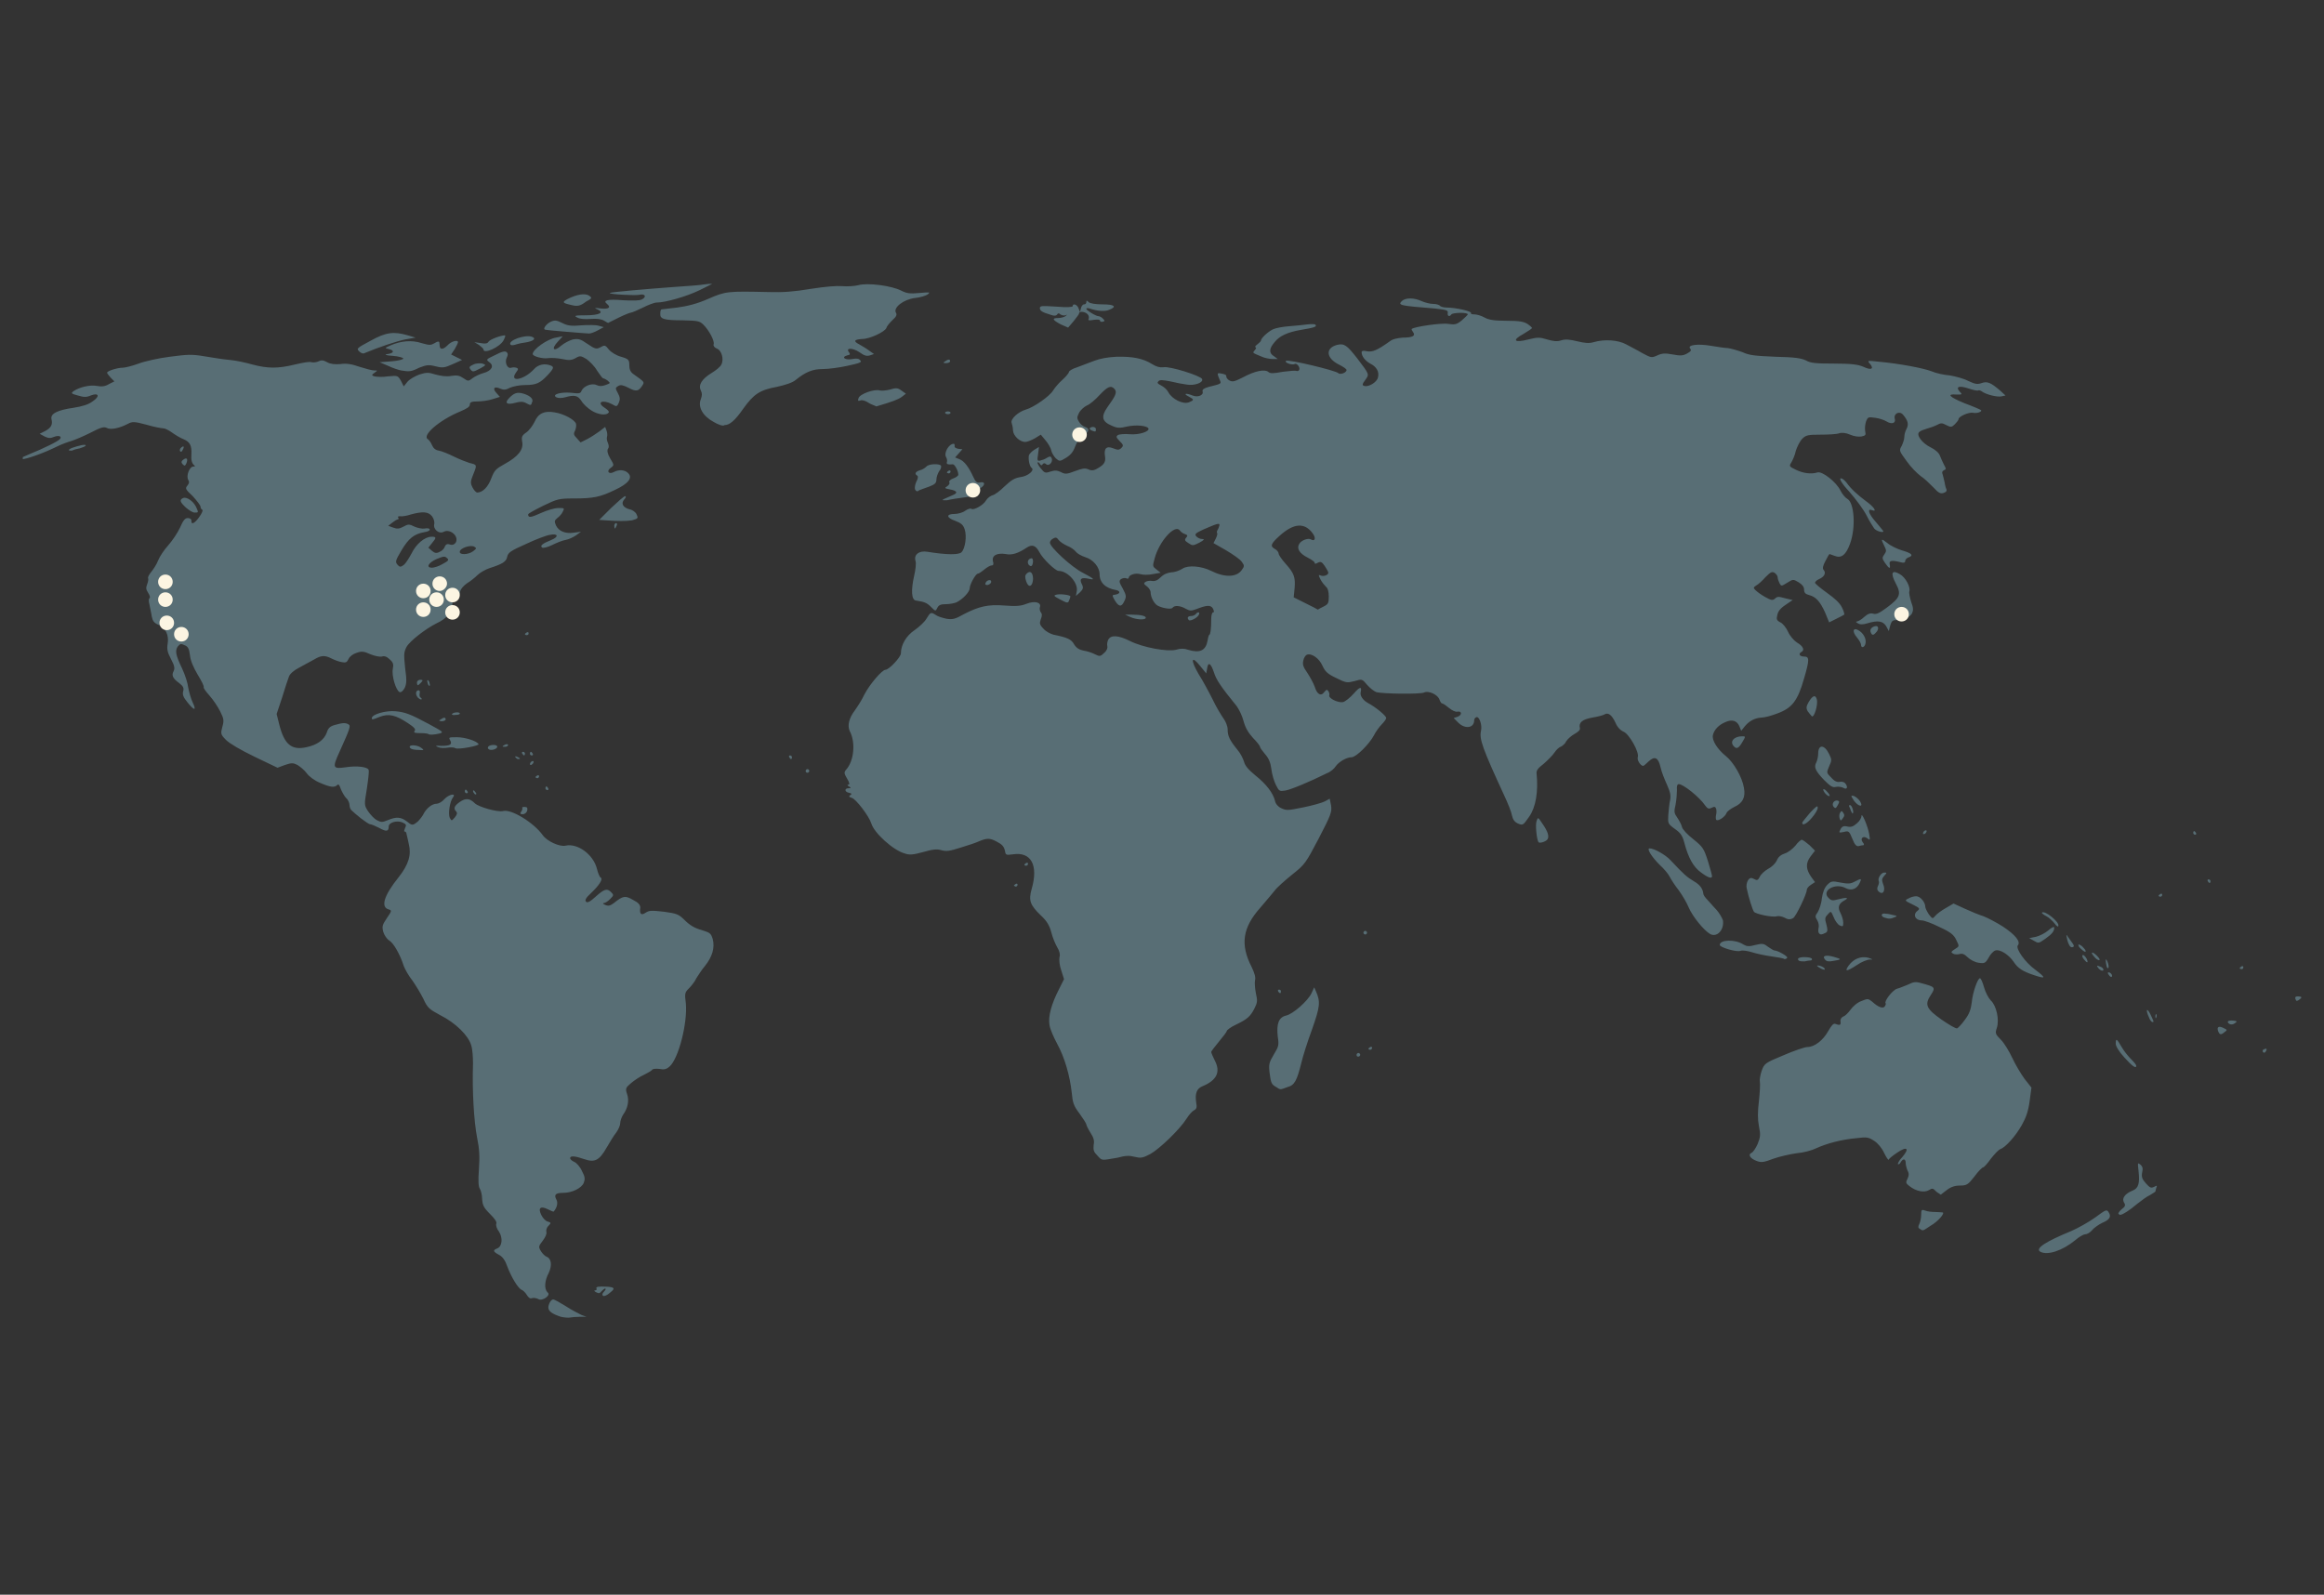 <?xml version="1.0" encoding="utf-8"?>
<!-- Generator: Adobe Illustrator 24.0.0, SVG Export Plug-In . SVG Version: 6.00 Build 0)  -->
<svg version="1.1" id="Layer_1" xmlns="http://www.w3.org/2000/svg" xmlns:xlink="http://www.w3.org/1999/xlink" x="0px" y="0px"
	 viewBox="0 0 510 350" style="enable-background:new 0 0 510 350;" xml:space="preserve">
<rect x="0" y="0" width="510" height="350" fill="#333333" stroke="none"/>
<style type="text/css">
	.st0{clip-path:url(#SVGID_2_);fill:#586E75;}
	.st1{clip-path:url(#SVGID_2_);fill:#FCF5E2;}
</style>
<g>
	<defs>
		<rect id="SVGID_1_" x="5" y="62.3" width="500" height="226.9"/>
	</defs>
	<clipPath id="SVGID_2_">
		<use xlink:href="#SVGID_1_"  style="overflow:visible;"/>
	</clipPath>
	<path class="st0" d="M125.2,66.9c-1.8-0.4-1.9-0.6-0.6-1.3c2-1,3.8-1.3,4.7-0.7c0.7,0.5,0.6,0.6-0.7,1.3
		C127.3,67.2,126.7,67.3,125.2,66.9 M132.6,70.4c-0.7-0.4-1.6-0.5-3-0.4c-1.3,0.1-2.4,0-2.9-0.3c-0.8-0.4-0.6-0.5,1.8-0.5
		c3,0,4.2-0.6,2.6-1.3c-0.8-0.3-0.6-0.4,0.7-0.2c1.7,0.2,2.4-0.2,1.4-1c-1-0.8,0.1-1.1,3.6-0.8c2.2,0.1,3.5,0.1,4.1-0.2
		c1.1-0.6,0.6-1.3-0.6-1c-0.8,0.2-6.7-0.1-6.5-0.4c0.2-0.2,8.5-0.9,13.9-1.3c2.8-0.2,6-0.4,7-0.6l1.8-0.2l-3,1.5
		c-2.9,1.4-7.5,2.7-9.4,2.7c-0.5,0-1.8,0.5-3,1.1c-1.2,0.6-2.4,1.1-2.6,1.1s-1.5,0.5-2.7,1.1c-1.2,0.6-2.2,1.1-2.2,1.1
		C133.5,71,133.1,70.7,132.6,70.4 M232.8,71.2c-1.9-1-2-1.4-0.6-1.4c0.6,0,1.3-0.2,1.6-0.4c0.5-0.4,0.5-0.4,0-0.2
		c-0.3,0.1-0.8,0-1.1-0.2c-0.3-0.3-0.5-0.3-0.7,0c-0.2,0.3-0.6,0.4-1.4,0.1c-2-0.6-2.4-0.9-2.4-1.5c0-0.5,0.5-0.5,3.6-0.3
		c2.4,0.2,3.6,0.1,3.6-0.1c0-0.7,1-0.4,1.3,0.5l0.3,0.8l0.2-0.8c0.1-0.5,0.4-0.9,0.7-0.9s0.5-0.2,0.5-0.5c0-0.4,0.1-0.4,0.5,0
		c0.3,0.3,1.5,0.5,3,0.5c2.7,0,3.3,0.5,1.5,1.2c-0.9,0.4-2.6,0.3-4.3-0.3c-0.4-0.1-0.7-0.1-0.7,0.1c0,0.3,2.1,1.6,2.7,1.6
		c0.2,0,0.6,0.2,0.9,0.5c0.5,0.5,0.5,0.6,0,0.7c-0.3,0.1-0.6,0-0.6-0.2c0-0.3-0.5-0.3-1.4-0.2c-1,0.2-1.3,0.1-1.1-0.2
		c0.1-0.2,0.1-0.7-0.2-1c-0.5-0.6-1.9-0.8-1.9-0.2c0,0.2-0.6,0.9-1.2,1.7l-1.2,1.4L232.8,71.2z M124.1,72.8
		c-2.5-0.2-4.6-0.4-4.6-0.5c-0.3-0.3,0.5-1.3,1.4-1.7c0.9-0.4,1.3-0.3,2.5,0.3c1.2,0.6,2,0.7,4.2,0.5c1.5-0.1,3.2-0.1,3.8,0.1
		l1.1,0.3l-1.3,0.7c-0.7,0.4-1.6,0.7-1.9,0.7C128.9,73.2,126.6,73,124.1,72.8z M112,75.6c-0.5-0.9,3.2-2.2,4.7-1.7
		c1.1,0.4,0.4,1-1.6,1.3c-0.9,0.1-1.9,0.4-2.2,0.5C112.5,75.8,112.1,75.8,112,75.6 M106.1,76.7c0-0.2-0.5-0.6-1-1l-1-0.6l1.4,0.2
		c1,0.2,1.5,0.1,1.7-0.3c0.3-0.5,2.7-1.4,3.6-1.4c0.2,0,0,0.5-0.3,1.1C109.7,76.2,106.1,77.8,106.1,76.7 M78.8,77.1
		c-0.6-0.6-0.5-0.7,2.5-2.3c3.4-1.9,5.1-2.1,8.2-1.2l1.7,0.5l-2.3,0.4c-1.9,0.4-5.8,1.7-8.9,3C79.7,77.7,79.2,77.5,78.8,77.1
		 M276.7,78.2c-1.9-0.8-1.9-0.7-1.3-1.4c0.3-0.3,0.3-0.6,0.1-0.6c-0.2,0,0-0.3,0.4-0.6s0.8-0.7,0.8-0.8c0-0.6,1.6-2,2.6-2.5
		c0.6-0.3,2.2-0.6,3.6-0.7c1.4-0.1,3.2-0.3,4-0.4c0.9-0.1,1.7-0.1,1.8,0.1c0.3,0.4-0.2,0.6-3.2,1.1c-2.9,0.5-4.7,1.3-5.8,2.7
		c-1.2,1.4-1.3,2.4-0.1,3.1l0.8,0.6l-1.1,0C278.7,78.8,277.5,78.6,276.7,78.2z M207.4,79.3c0.7-0.5,1.1-0.5,1.1,0
		c0,0.2-0.4,0.4-0.9,0.4C207,79.7,206.9,79.6,207.4,79.3 M103.2,81c-0.3-0.4-0.2-0.6,0.7-1c0.6-0.3,1.5-0.3,2-0.2
		c0.8,0.3,0.8,0.3-0.4,1C103.8,81.7,103.7,81.7,103.2,81 M88,81.3c-0.5-0.1-1.8-0.5-2.8-1l-1.9-0.8l2.6-0.2c1.4-0.1,2.6-0.4,2.6-0.6
		c0-0.2-1-0.5-2.3-0.6c-1.6-0.1-2-0.3-1.1-0.4c1.4-0.2,1.5-0.8,0.2-1.1c-0.9-0.2-0.9-0.2,0.4-0.8c2.3-1,4.7-1.2,6.8-0.5
		c1.8,0.5,2,0.5,2.9,0c0.6-0.4,0.9-0.4,1-0.2c0,0.2,0.1,0.6,0.1,0.9c0.1,0.8,0.8,0.7,1.7-0.2c0.8-0.9,2.3-1.3,2.3-0.7
		c0,0.2-0.3,0.8-0.7,1.5L99,77.8l1.2,0.6l1.2,0.6l-2,0.9c-1.8,0.8-2.2,0.9-3.8,0.5c-1.6-0.4-2-0.3-3.6,0.3
		C90.2,81.6,89.8,81.6,88,81.3 M190.6,88.4c-0.6-0.4-1.4-0.7-1.8-0.5c-0.5,0.2-0.6,0-0.4-0.5c0.2-0.9,3.5-2.1,4.7-1.7
		c0.4,0.1,1.4,0,2.2-0.2c1.3-0.4,1.7-0.4,2.5,0.2l1,0.7l-0.9,0.7c-0.8,0.6-2.2,1.1-5.6,2.1C192,89,191.2,88.8,190.6,88.4
		 M115.5,88.5c-0.7-0.4-1.3-0.4-2.4-0.1c-1.8,0.5-2.4,0.1-1.5-0.9c1.2-1.3,1.9-1.5,3.3-1.1c1.6,0.5,2.3,1.3,1.8,2
		C116.6,89,116.4,89,115.5,88.5 M207.4,90.6c0-0.2,0.3-0.3,0.6-0.3c0.3,0,0.6,0.1,0.6,0.3c0,0.2-0.3,0.3-0.6,0.3
		C207.6,90.9,207.4,90.7,207.4,90.6 M129.8,90.1c-0.8-0.5-1.8-1.4-2.2-2.1c-0.8-1.2-1.5-1.4-3.6-0.8c-0.7,0.2-1.5,0.2-1.9,0
		c-1.1-0.6,0.9-1.2,3.2-1c1.7,0.2,2.1,0.2,2.3-0.4c0.4-1,2.2-1.8,3.3-1.3c0.6,0.3,1.2,0.3,2,0c1.1-0.4,1.1-0.4,0.4-1
		c-0.4-0.3-0.9-0.5-1-0.5s-0.7-0.8-1.3-1.7c-0.5-0.9-1.6-2-2.3-2.5c-1.2-0.7-1.4-0.8-2.4-0.2c-0.9,0.5-1.5,0.5-2.9,0.2
		c-1-0.2-2.4-0.3-3.1-0.2c-1.2,0.2-3.4-0.4-3.4-0.9c0-1,3.2-3.3,5.1-3.6l1.5-0.3l-1.1,1.2c-1.5,1.6-0.9,2.3,0.7,0.9
		c0.7-0.6,1.9-1.2,2.6-1.4c1.2-0.2,1.7-0.1,3.1,0.9c1.9,1.3,2.1,1.3,3.2,0.7c0.7-0.4,0.9-0.3,1.6,0.6c0.5,0.6,1.6,1.3,2.7,1.6
		c1.7,0.5,1.8,0.7,1.8,1.9c0,0.9,0.3,1.5,0.9,1.9c2.5,1.8,2.5,1.7,1.9,2.6c-0.8,1.2-1.3,1.3-3,0.4c-1.2-0.6-1.7-0.7-2.2-0.4
		c-0.7,0.4-0.7,0.5-0.1,1.6c0.5,0.9,0.5,1.4,0.2,2.1c-0.4,0.9-0.5,0.9-1.5,0.3c-2.1-1.1-3.5-0.4-1.6,0.8c0.6,0.4,1,0.8,0.9,1
		C133.1,91.3,131.2,91,129.8,90.1z M156.6,92.6c-2.4-1.3-3.5-3.3-2.8-5c0.3-0.8,0.3-1.3,0-1.9c-0.6-1.2,0.2-2.5,2.3-3.8
		c1-0.6,2-1.4,2.2-1.9c0.6-1.1,0.1-3.1-1-3.5c-0.5-0.2-0.8-0.6-0.7-0.9c0.3-0.7-1-3.1-2.2-4.3c-0.9-0.9-1.3-0.9-4.5-1
		c-4.3,0-5.1-0.3-5-1.5c0-0.5,0.1-0.9,0.3-0.9c0.1,0,1.6-0.2,3.4-0.4c2.2-0.3,4.3-0.8,6.8-1.9c3.9-1.7,4.2-1.7,13.4-1.5
		c2.9,0.1,5.6-0.1,9.1-0.7c3.2-0.5,5.6-0.7,6.9-0.6c1.1,0.1,2.7,0,3.5-0.2c2.1-0.6,7.4,0.1,9.5,1.2c1.2,0.6,1.9,0.7,4,0.5
		c2.3-0.2,2.4-0.2,1.8,0.3c-0.4,0.3-1.7,0.7-2.8,0.8c-2.5,0.3-4.8,2.1-4.2,3.2c0.3,0.5,0.1,0.9-0.8,1.7c-0.6,0.6-1.2,1.3-1.3,1.7
		c-0.3,0.8-3.6,2.4-5.3,2.4c-1.8,0.1-2,0.5-0.6,1.2c0.7,0.4,1.7,1,2.2,1.4l1,0.7l-0.9,0.3c-0.7,0.2-1.2,0.1-2.3-0.7
		c-1.5-1-3.1-1-2.3,0c0.3,0.4,0.3,0.6-0.4,0.7c-1.4,0.4-0.4,1.1,1.1,0.8c1-0.2,1.5-0.1,1.8,0.3c0.4,0.4-0.1,0.6-2.9,1.2
		c-1.8,0.4-4.2,0.7-5.4,0.7c-2.1,0-3.7,0.6-5.9,2.4c-0.7,0.6-2.3,1.1-4.1,1.5c-3.8,0.7-5.1,1.6-7.4,4.8c-1.8,2.6-3,3.6-4.1,3.6
		C158.7,93.6,157.6,93.2,156.6,92.6 M239.6,94.5c-0.7-0.3-0.6-0.7,0.2-0.8c0.4,0,0.7,0.2,0.7,0.5C240.5,94.8,240.4,94.8,239.6,94.5z
		 M15.1,98.8c0-0.3,1.1-0.7,2.8-1.1c0.6-0.1,1-0.1,0.9,0.1c-0.1,0.2-0.7,0.4-1.3,0.6c-0.6,0.1-1.3,0.3-1.7,0.5
		C15.4,98.9,15.1,98.9,15.1,98.8 M39.5,99c-0.1-0.2,0-0.6,0.3-0.8c0.6-0.5,0.7-0.1,0.2,0.7C39.9,99.2,39.6,99.2,39.5,99 M40.1,101.9
		c-0.4-0.4-0.3-0.7,0.1-1c0.8-0.6,1.1-0.2,0.7,0.8C40.6,102.3,40.5,102.3,40.1,101.9 M207.8,103.7c0-0.1,0.2-0.3,0.4-0.4
		c0.2-0.1,0.4-0.1,0.4,0.2c0,0.2-0.2,0.4-0.4,0.4C207.9,103.8,207.8,103.8,207.8,103.7 M200.8,107.4c-0.1-0.3,0-1.1,0.3-1.7
		c0.4-0.7,0.4-1.2,0.2-1.3c-0.7-0.4-0.4-0.9,0.6-1.2c0.5-0.1,1.1-0.5,1.4-0.8c0.5-0.6,2.8-0.7,3.2-0.2c0.1,0.2,0,0.8-0.4,1.2
		c-0.3,0.5-0.6,1.3-0.6,1.8c0,0.8-0.3,1.1-1.6,1.6c-0.9,0.3-1.9,0.7-2.2,0.8C201.3,108,201,107.8,200.8,107.4 M207.2,109.5
		c0.4-0.2,1.2-0.5,1.8-0.8c1.3-0.5,1.1-1-0.6-1.3c-1.1-0.2-1.2-0.3-0.5-0.7c0.4-0.3,0.6-0.7,0.4-0.9c-0.1-0.2,0.3-0.6,0.9-0.8
		c0.6-0.2,1.1-0.6,1.1-0.8c0-0.9-0.8-2.3-1.2-2.3c-1,0.1-1.5,0-1.3-0.5c0.1-0.3,0-0.8-0.2-1.1c-0.5-0.9,0.6-2.9,1.7-2.9
		c0.2,0,0.2,0.2,0.2,0.5c-0.1,0.3,0.3,0.5,0.8,0.6l0.9,0.1l-0.8,0.9l-0.8,0.9l1,0.4c1,0.4,2,1.7,3,3.9c0.5,1.1,0.8,1.3,1.4,1.2
		c1.2-0.3,1.3,0.5,0.2,1.2c-0.7,0.5-0.9,0.8-0.6,1.1c0.3,0.3-0.3,0.5-2.5,0.9c-1.6,0.2-3.5,0.5-4.3,0.7
		C206.7,109.8,206.6,109.8,207.2,109.5z M40.8,111.4c-1.3-1.2-1.5-1.7-0.6-2.1c0.8-0.3,2.2,0.7,2.8,1.9c0.6,1.3,0.6,1.3-0.3,1.3
		C42.3,112.5,41.5,112,40.8,111.4 M132.9,114.2l-1.4-0.1l2.6-2.6c1.5-1.4,2.8-2.6,3.1-2.6c0.2,0,0.2,0.3-0.2,0.7
		c-0.8,0.9-0.3,1.8,1.2,2.2c0.6,0.1,1.3,0.6,1.5,1.1c0.4,0.9,0.3,0.9-1,1.3C137.3,114.4,135.7,114.4,132.9,114.2 M134.8,115.4
		c0-0.3,0.2-0.6,0.4-0.6s0.3,0.3,0.1,0.6c-0.1,0.3-0.3,0.6-0.4,0.6C134.9,115.9,134.8,115.7,134.8,115.4 M411.3,116
		c-0.3-0.4-1.1-1.7-1.7-2.9c-0.6-1.2-2.3-3.5-3.7-5.1c-1.6-1.7-2.3-2.9-2-3c0.3-0.1,0.8,0.3,1.3,0.9c1,1.4,2.3,2.6,4.3,4.1
		c1.7,1.2,2.5,2.4,1.4,2c-1.2-0.5-0.9,0.7,0.7,2.5c0.9,1.1,1.7,2,1.7,2.1C413.3,117,411.8,116.6,411.3,116 M225.8,124
		c-0.4-0.4-0.3-1.2,0.3-1.4c0.4-0.2,0.6,0,0.6,0.7C226.6,124.2,226.3,124.5,225.8,124 M413.7,123.6c-0.7-1-0.7-1.2-0.2-1.9
		c0.5-0.7,0.5-0.9,0-1.9c-0.8-1.6-0.7-1.7,0.7-0.6c0.7,0.6,2.2,1.3,3.2,1.6c2.1,0.6,2.6,1.1,1.5,1.5c-0.4,0.1-0.8,0.5-0.8,0.8
		c0,0.4-0.3,0.5-1,0.3c-2-0.5-2.6-0.4-2.4,0.5C414.9,124.9,414.6,124.9,413.7,123.6z M216.3,127.9c0.3-0.7,1.4-0.8,1.2-0.1
		c-0.1,0.3-0.4,0.5-0.8,0.6C216.3,128.4,216.1,128.3,216.3,127.9z M225.2,127.6c-0.3-0.9-0.3-1.3,0.1-1.7c0.8-0.8,1.4-0.2,1.4,1.2
		C226.6,128.8,225.7,129.1,225.2,127.6z M232.7,131.6c-1.5-0.8-1.6-0.9-0.8-1.1c0.9-0.2,3,0.1,3,0.4c0,0.1-0.1,0.5-0.3,0.9
		C234.4,132.4,234.2,132.4,232.7,131.6 M248,135.4l-1.1-0.5l1.5,0c1.9,0,3.3,0.3,3,0.8C251.1,136.1,249.3,136,248,135.4z
		 M260.9,136.1c-0.5-0.5-0.2-0.9,0.5-0.9c0.4,0,0.8-0.2,1-0.4c0.4-0.6,1-0.5,0.7,0.1C262.8,135.6,261.2,136.4,260.9,136.1z
		 M413.9,137.4c-0.7-1.1-1.8-1.3-4.1-0.6c-1,0.3-1.6,0.3-2.1,0c-0.4-0.2-0.5-0.4-0.2-0.4c0.2,0,1-0.4,1.6-1c0.8-0.7,1.4-0.9,2-0.7
		c0.7,0.2,1.4-0.2,2.9-1.3c3-2.2,3.3-3,2-5.4c-1.2-2.3-0.8-3,0.9-2c1.3,0.7,2.4,2.9,2.1,3.8c-0.1,0.3,0.1,1.3,0.4,2.3
		c0.5,1.3,0.5,1.8,0.2,2.5c-0.5,0.9-1.8,1.5-3.4,1.5c-0.9,0-1.1,0.2-1.4,1.2l-0.3,1.2L413.9,137.4L413.9,137.4z M410.5,138.7
		c-0.2-0.6,0.3-1.2,1.2-1.3c0.6,0,0.6,0.8,0,1.4C411.1,139.5,410.8,139.5,410.5,138.7 M115.2,139.2c0-0.1,0.2-0.3,0.4-0.4
		c0.2-0.1,0.4-0.1,0.4,0.2s-0.2,0.4-0.4,0.4C115.4,139.4,115.2,139.3,115.2,139.2 M408.4,141.5c0-0.3-0.4-1-0.9-1.6
		c-1.2-1.4-0.8-2.4,0.6-1.4c1,0.7,1.6,2,1.2,3C409,142.2,408.4,142.2,408.4,141.5 M91.5,149.8c0-0.3,0.3-0.6,0.7-0.6
		c0.6,0,0.7,0.1,0.2,0.6c-0.3,0.3-0.6,0.6-0.7,0.6S91.5,150.1,91.5,149.8 M93.9,150.1c-0.1-0.4-0.2-0.7-0.1-0.8
		c0.1-0.1,0.3,0.1,0.4,0.4c0.1,0.4,0.2,0.7,0.1,0.8C94.2,150.6,94,150.4,93.9,150.1 M91.7,153.1c-0.6-0.7-0.5-1.6,0.2-1.6
		c0.2,0,0.3,0.3,0.2,0.7c-0.1,0.4,0,0.8,0.2,0.9c0.2,0.1,0.3,0.3,0.2,0.4C92.4,153.6,92,153.4,91.7,153.1 M99.2,156.7
		c0.3-0.4,1.7-0.5,1.7-0.1c0,0.2-0.4,0.3-0.9,0.3C99.4,157,99.1,156.9,99.2,156.7 M397.6,157.2c-0.2-0.2-0.6-0.7-0.9-1.1
		c-0.4-0.7-0.3-1.1,0.2-2c0.9-1.5,1.5-1.7,1.8-0.6C399,154.7,398.1,157.6,397.6,157.2 M96.7,157.9c0.7-0.5,1.1-0.5,1.1,0
		c0,0.2-0.4,0.4-0.9,0.4C96.3,158.2,96.2,158.2,96.7,157.9 M94,161.1c-0.1-0.1-0.9-0.2-1.8-0.2c-1.2,0-1.5-0.1-1.2-0.5
		c0.3-0.3-0.1-0.8-1.5-1.7c-2.7-1.8-4.2-2.1-6.1-1.4c-1.7,0.7-1.8,0.7-1.8,0.3c0-0.8,3-1.7,5.2-1.5c2.1,0.2,3.2,0.6,7.3,2.8
		c3.3,1.8,3.3,1.8,2.3,2.1C95.1,161.3,94.2,161.3,94,161.1 M110.3,163.8c0-0.1,0.3-0.2,0.6-0.4c0.3-0.1,0.6-0.1,0.6,0.1
		s-0.3,0.4-0.6,0.4C110.5,163.9,110.3,163.9,110.3,163.8 M380.5,163.8c-1-1,0-2.2,1.8-2.2c0.8,0,0.8,0,0.1,1.2
		C381.6,164.2,381.1,164.5,380.5,163.8 M107.2,164.4c-0.4-0.4,0.1-0.9,1.1-0.9c0.6,0,0.9,0.2,0.8,0.5
		C108.9,164.5,107.6,164.8,107.2,164.4 M99.9,164.2c-0.3-0.2-1.1-0.2-1.7-0.1c-0.6,0.1-1.5,0.1-2-0.1c-0.8-0.3-0.7-0.4,0.6-0.3
		c2,0,2.5-0.3,2-1.2c-0.4-0.7-0.3-0.7,1.5-0.7c1.7,0,4.3,0.8,4.7,1.5C105.5,163.6,100.6,164.6,99.9,164.2z M90.4,164.4
		c-0.3-0.1-0.5-0.3-0.5-0.5c0-0.5,1.7-0.4,2.5,0.2c0.7,0.5,0.7,0.6-0.4,0.5C91.3,164.6,90.6,164.5,90.4,164.4 M116.3,165.4
		c0-0.2,0.1-0.4,0.2-0.4c0.1,0,0.3,0.2,0.4,0.4c0.1,0.2,0.1,0.4-0.2,0.4S116.3,165.6,116.3,165.4 M114.6,165.4
		c-0.1-0.2-0.1-0.4,0.2-0.4c0.2,0,0.4,0.2,0.4,0.4s-0.1,0.4-0.2,0.4C114.9,165.8,114.8,165.6,114.6,165.4 M173.2,166.2
		c-0.1-0.2-0.1-0.4,0.2-0.4c0.2,0,0.4,0.2,0.4,0.4c0,0.2-0.1,0.4-0.2,0.4C173.5,166.6,173.3,166.4,173.2,166.2 M113.1,166.2
		c-0.1-0.2,0-0.3,0.4-0.1c0.7,0.3,0.8,0.5,0.2,0.5C113.5,166.6,113.3,166.4,113.1,166.2 M116.3,167.7c0-0.2,0.2-0.5,0.4-0.6
		c0.2-0.1,0.4-0.1,0.4,0.1s-0.2,0.5-0.4,0.6C116.5,168,116.3,167.9,116.3,167.7 M176.8,169.2c0-0.2,0.2-0.4,0.4-0.4
		c0.2,0,0.4,0.2,0.4,0.4c0,0.2-0.2,0.4-0.4,0.4C176.9,169.6,176.8,169.4,176.8,169.2 M117.5,170.6c0-0.1,0.2-0.3,0.4-0.4
		c0.2-0.1,0.4-0.1,0.4,0.2c0,0.2-0.2,0.4-0.4,0.4C117.6,170.7,117.5,170.6,117.5,170.6 M404.5,172.9c-0.4-0.2-1.1-0.3-1.6-0.2
		c-0.7,0.2-1.2-0.1-2.6-1.5c-1.9-2-2.3-2.8-1.7-3.9c0.2-0.4,0.4-1.3,0.4-1.9c0-2.1,1.4-2,2.4,0.1c0.6,1.2,0.6,1.4,0,2.7
		c-0.6,1.4-0.6,1.4,0.5,2.5c0.7,0.8,1.3,1,1.8,0.9c0.5-0.1,1,0,1.3,0.4C405.6,172.8,405.3,173.4,404.5,172.9z M119.7,173
		c0-0.2,0.1-0.4,0.2-0.4c0.1,0,0.3,0.2,0.4,0.4c0.1,0.2,0.1,0.4-0.2,0.4C119.9,173.4,119.7,173.2,119.7,173 M102,173.7
		c0-0.2,0.1-0.4,0.2-0.4c0.1,0,0.3,0.2,0.4,0.4c0.1,0.2,0.1,0.4-0.2,0.4C102.2,174.1,102,173.9,102,173.7 M104.1,174.2
		c-0.1-0.1-0.3-0.4-0.3-0.6c0-0.2,0.2-0.2,0.4,0.1c0.2,0.2,0.4,0.5,0.3,0.6C104.5,174.4,104.3,174.4,104.1,174.2 M400.7,174.3
		c-0.3-0.3-0.6-0.8-0.6-1c0-0.2,0.4-0.1,0.8,0.4c0.5,0.5,0.7,0.9,0.6,1C401.4,174.8,401,174.6,400.7,174.3 M406.9,175.8
		c-0.4-0.6-0.7-1.1-0.6-1.1c0.3-0.3,1.4,0.4,1.9,1.2C409,177.2,407.9,177.1,406.9,175.8 M402.4,177.1c-0.5-0.6,0-1.5,0.8-1.4
		c0.5,0.1,0.5,0.3,0.1,1C402.9,177.4,402.8,177.5,402.4,177.1 M406.2,178c-0.1-0.4-0.3-0.8-0.4-1s0-0.3,0.2-0.3
		c0.4,0,0.9,1.6,0.6,1.8C406.6,178.7,406.4,178.4,406.2,178 M114.4,178.1c0.2-0.3,0.3-0.6,0.2-0.8c-0.1-0.1,0.1-0.2,0.5-0.2
		c0.6,0,0.7,0.2,0.6,0.8c-0.1,0.4-0.5,0.8-1,0.8C114.1,178.7,114.1,178.5,114.4,178.1L114.4,178.1z M403.7,179.6
		c-0.1-0.4-0.1-0.9,0.1-1.2c0.3-0.5,0.4-0.5,0.7,0c0.3,0.4,0.3,0.7-0.1,1.2C404,180.2,403.9,180.2,403.7,179.6 M395.5,180.6
		c0-0.2,0.8-1.1,1.7-2.2c1.4-1.5,1.7-1.7,1.7-1.1c0,0.4-0.6,1.4-1.3,2.2C396.5,180.8,395.5,181.3,395.5,180.6 M481.3,182.8
		c0-0.2,0.1-0.4,0.2-0.4c0.1,0,0.3,0.2,0.4,0.4c0.1,0.2,0.1,0.4-0.2,0.4C481.5,183.2,481.3,183,481.3,182.8 M422,182.9
		c0-0.2,0.2-0.5,0.4-0.6c0.2-0.1,0.4-0.1,0.4,0.1c0,0.2-0.2,0.5-0.4,0.6C422.1,183.1,422,183.1,422,182.9 M337.6,184.8
		c-0.4-0.7-0.7-3.8-0.4-4.6c0.3-0.9,0.3-0.9,1.3,0.6c1.2,1.7,1.5,2.8,1.1,3.4C339.3,184.7,337.8,185.2,337.6,184.8z M406.5,184.1
		c-0.7-1.7-0.8-1.8-1.9-1.5c-1.1,0.2-1.1,0.2-0.7-0.6c0.3-0.6,0.7-0.8,1.5-0.6c0.8,0.2,1.3,0,2.1-0.7c0.6-0.5,1-1.2,1-1.6
		c0-1,1.4,2.2,1.7,4c0.2,1.3,0.2,1.4-0.4,0.9c-0.9-0.7-1.7,0-1,0.9c0.3,0.3,0.3,0.6,0.1,0.6c-0.2,0-0.7,0.1-1,0.2
		C407.4,185.8,407,185.4,406.5,184.1L406.5,184.1z M224.8,189.8c0-0.1,0.2-0.3,0.4-0.4c0.2-0.1,0.4-0.1,0.4,0.2
		c0,0.2-0.2,0.4-0.4,0.4C224.9,190,224.8,189.9,224.8,189.8 M484.5,193.4c-0.1-0.2-0.1-0.4,0.2-0.4c0.2,0,0.4,0.2,0.4,0.4
		c0,0.2-0.1,0.4-0.2,0.4C484.8,193.8,484.6,193.6,484.5,193.4 M222.5,194.4c0-0.1,0.2-0.3,0.4-0.4c0.2-0.1,0.4-0.1,0.4,0.2
		c0,0.2-0.2,0.4-0.4,0.4C222.7,194.5,222.5,194.4,222.5,194.4 M412.2,195.6c-0.3-0.3-0.3-0.7-0.1-1.1c0.2-0.4,0.3-0.9,0.2-1.1
		c-0.3-0.6,0.5-1.9,1.2-1.9c0.6,0,0.6,0.1,0,0.7c-0.5,0.6-0.6,0.9-0.3,1.7C413.9,195.5,413.2,196.6,412.2,195.6L412.2,195.6z
		 M473.7,196.6c0-0.1,0.2-0.3,0.4-0.4c0.2-0.1,0.4-0.1,0.4,0.2c0,0.2-0.2,0.4-0.4,0.4C473.9,196.8,473.7,196.7,473.7,196.6
		 M413.6,201.4c-0.8-0.2-0.9-0.9-0.1-0.9c0.3,0,1.1,0.1,1.8,0.3c1.1,0.2,1.1,0.3,0.5,0.5C414.9,201.7,414.5,201.7,413.6,201.4z
		 M391.6,201.4c-0.6-0.3-1.3-0.4-1.7-0.3c-0.9,0.3-4.7-0.5-5-1c-0.3-0.4-1.2-3.2-1.6-5.2c-0.1-0.5,0-1.2,0.3-1.7
		c0.4-0.6,0.7-0.6,1.3-0.3c0.7,0.4,0.9,0.3,1.3-0.5c0.2-0.5,1.1-1.3,1.8-1.7c0.8-0.4,1.6-1.2,1.9-1.8c0.3-0.8,0.9-1.3,1.8-1.6
		c0.7-0.2,1.7-1,2.3-1.7c0.5-0.7,1.2-1.3,1.4-1.3c0.2,0,1,0.6,1.7,1.2l1.2,1.2l-1,1.3c-1.1,1.5-1,2.8,0.2,4.5l0.8,1.1l-0.9,0.6
		c-0.5,0.3-0.9,0.8-0.9,1.1c0,0.9-2.4,5.9-3,6.2C392.8,201.9,392.3,201.8,391.6,201.4z M450.9,202.7c-0.4-0.5-1.2-1.3-1.8-1.6
		s-1.1-0.7-1-0.8c0.6-0.6,3.9,2.1,3.6,2.9C451.7,203.5,451.3,203.3,450.9,202.7z M399.1,204.7c-0.1-0.2-0.1-0.7,0-1.1
		c0.1-0.4,0-1.1-0.3-1.6c-0.5-0.8-0.5-1,0.1-1.8c0.3-0.5,0.8-1.8,0.9-3c0.2-1.4,0.6-2.4,1.2-3c0.8-0.8,1-0.9,2.9-0.5
		c1.6,0.3,2.2,0.3,3.1-0.2c1.5-0.8,1.6-0.7,1.1,0.3c-0.6,1.3-1.8,1.8-3.1,1.1c-2.3-1.2-5.4,0.6-3.7,2.2c0.6,0.6,0.9,0.6,2,0.3
		c1.9-0.5,2.6-0.4,1.5,0.2c-1.3,0.7-1.6,1.5-0.9,2.8c0.3,0.6,0.6,1.5,0.6,2.1c0,0.9-0.1,0.9-0.8,0.6c-0.4-0.2-1-1-1.3-1.8
		c-0.6-1.4-0.6-1.4-1.3-0.6c-0.6,0.6-0.7,0.9-0.3,2.2c0.3,1.2,0.3,1.5-0.1,1.8C399.7,205.2,399.4,205.2,399.1,204.7L399.1,204.7z
		 M299.2,204.7c0-0.2,0.2-0.4,0.4-0.4c0.2,0,0.4,0.2,0.4,0.4c0,0.2-0.2,0.4-0.4,0.4C299.4,205.1,299.2,204.9,299.2,204.7 M375.3,205
		c-1.4-0.8-3.9-3.9-4.7-5.8c-0.4-1-1.4-2.7-2.2-3.8c-0.8-1-1.7-2.4-2-3c-0.3-0.6-1.3-1.8-2.2-2.6c-1.8-1.8-2.9-3.6-2.2-3.6
		c1,0,3.5,1.4,4.6,2.6c3,3.2,3.6,3.7,5.1,4.6c1.4,0.8,2,1.7,2.1,2.8c0,0.2,0.4,0.8,0.9,1.3c0.5,0.5,1.3,1.5,2,2.2
		c0.6,0.7,1.2,1.7,1.4,2.3C378.4,204.1,376.8,205.8,375.3,205z M446.2,206.4l-0.9-0.5l1.5-0.3c0.8-0.2,2-0.8,2.7-1.4
		c0.8-0.7,1.3-0.9,1.3-0.6c0,0.8-0.5,1.4-1.9,2.4C447.3,207.1,447.4,207.1,446.2,206.4z M454.2,207.6c-0.2-0.3-0.5-1-0.6-1.6
		c-0.2-1-0.2-1,0.2-0.4c0.3,0.4,0.7,1,1,1.4c0.3,0.4,0.4,0.7,0.2,0.8C454.7,208,454.4,207.9,454.2,207.6 M456.5,208.1
		c-0.4-0.4-0.5-0.8-0.3-0.8c0.2,0,0.7,0.3,1.1,0.8c0.4,0.4,0.5,0.8,0.3,0.8S456.9,208.5,456.5,208.1 M388.7,209.9
		c-1.4-0.2-3.3-0.6-4.2-0.9c-1-0.3-2.1-0.5-2.6-0.3c-0.9,0.3-4.5-0.8-4.5-1.3c0-1.2,3.4-1.3,5.2-0.1c0.7,0.4,1.2,0.5,2.6,0.1
		c1.6-0.4,1.9-0.3,2.8,0.4c0.6,0.4,1.2,0.8,1.4,0.8c0.7,0,3,1.3,2.8,1.6c-0.1,0.2-0.4,0.3-0.6,0.3
		C391.4,210.3,390.1,210.1,388.7,209.9z M459.6,210c-1-1.1-0.5-1.3,0.6-0.2c0.5,0.5,0.7,0.9,0.5,0.9
		C460.4,210.8,459.9,210.4,459.6,210z M457.2,210.4c-0.3-0.4-0.3-0.8-0.1-0.8c0.2,0,0.5,0.3,0.8,0.8c0.2,0.4,0.3,0.8,0.1,0.8
		C457.8,211.1,457.5,210.8,457.2,210.4 M400.5,210.6c-0.7-0.8,0.1-1.1,1.9-0.6c1.8,0.5,1.8,0.6-0.1,0.9
		C401.3,211.1,400.8,211,400.5,210.6 M394.9,210.9c-0.3-0.1-0.4-0.4-0.3-0.5c0.3-0.5,2.7-0.4,3,0c0.1,0.2,0,0.4-0.3,0.4
		c-0.3,0-0.8,0.1-1.3,0.2C395.7,211,395.1,211,394.9,210.9z M491.5,212.5c0-0.1,0.2-0.3,0.4-0.4c0.2-0.1,0.4-0.1,0.4,0.2
		s-0.2,0.4-0.4,0.4C491.7,212.7,491.5,212.6,491.5,212.5 M462.3,212.1c-0.1-0.4-0.2-1-0.2-1.3c0-0.4,0.1-0.3,0.4,0.3
		c0.2,0.5,0.3,1.1,0.2,1.3C462.6,212.6,462.4,212.5,462.3,212.1 M460.5,212.5c-0.5-0.6-0.4-0.7,0.5-0.3c0.3,0.1,0.6,0.4,0.6,0.6
		C461.6,213.2,461,213.1,460.5,212.5 M405.7,211.9c1.1-1.5,2.7-2.1,4.3-1.7c1.1,0.4,1.1,0.4,0.3,0.4c-0.5,0-1.8,0.5-2.8,1.2
		C405.2,213.3,404.7,213.3,405.7,211.9z M399.3,212.4c-0.5-0.3-0.7-0.5-0.4-0.5c0.7,0,1.8,0.6,1.5,0.9
		C400.3,212.9,399.8,212.7,399.3,212.4 M462.8,214c-0.3-0.4-0.3-0.6-0.1-0.6c0.5,0,1,0.7,0.7,1C463.3,214.5,463,214.3,462.8,214z
		 M446.3,214c-2.4-0.8-3.5-1.5-4.4-2.9c-1.1-1.6-3-2.8-4-2.5c-0.4,0.1-1.1,0.8-1.5,1.6c-0.7,1.2-0.9,1.3-2.2,1.1
		c-0.8-0.1-1.9-0.7-2.4-1.2c-0.7-0.7-1.2-0.9-1.8-0.7c-0.4,0.1-1.1,0.1-1.4-0.1c-0.5-0.3-0.5-0.4,0.4-1c1-0.6,1-0.6,0.3-2
		c-0.5-1.1-1.2-1.7-3.6-2.8c-1.6-0.8-3.4-1.5-4-1.5c-1.4,0-2-1.3-0.9-2.1c0.6-0.5,0.5-0.6-1.1-1.4c-1.7-0.8-1.8-0.9-0.9-1.3
		c0.5-0.3,1.2-0.5,1.7-0.5c0.9,0,2,1.3,2,2.3c0,0.3,0.4,1.1,0.8,1.7c0.8,1,0.8,1,1.4,0.3c0.3-0.4,1.4-1.2,2.3-1.7l1.7-1l2.4,1.1
		c1.3,0.6,3.2,1.4,4.2,1.7c1,0.4,2.9,1.4,4.3,2.3c2.7,1.8,3.9,3.3,3.2,4.1c-0.5,0.7,1.6,3.7,3.8,5.3
		C449.1,214.7,449,214.9,446.3,214z M280.5,217.6c-0.1-0.2-0.1-0.4,0.2-0.4s0.4,0.2,0.4,0.4c0,0.2-0.1,0.4-0.2,0.4
		C280.8,217.9,280.6,217.8,280.5,217.6 M503.8,219.4c-0.3-0.6,0-0.8,0.8-0.7c0.6,0.1,0.6,0.2,0.1,0.6
		C504.2,219.7,503.9,219.8,503.8,219.4 M473,223.1c0-0.4,0.1-0.6,0.2-0.5c0.1,0.1,0.1,0.5,0,0.7C473.1,223.6,473,223.5,473,223.1z
		 M471.6,223.3c-0.8-1.7-0.5-2.3,0.3-0.7c0.8,1.7,0.8,1.7,0.5,1.7C472.2,224.4,471.8,223.9,471.6,223.3 M489.2,224.7
		c-0.7-0.5-0.2-0.8,0.9-0.7c0.9,0.1,0.9,0.2,0.3,0.6C490,224.9,489.5,224.9,489.2,224.7 M486.8,226.4c-0.4-1,0.1-1.3,1.1-0.8
		c0.9,0.4,0.9,0.5,0.3,0.9C487.4,227.2,487.1,227.1,486.8,226.4 M300.3,230.2c0-0.1,0.2-0.3,0.4-0.4c0.2-0.1,0.4-0.1,0.4,0.2
		c0,0.2-0.2,0.4-0.4,0.4C300.5,230.4,300.3,230.3,300.3,230.2 M496.6,230.9c-0.1-0.2-0.1-0.5,0.2-0.6c0.6-0.3,0.8-0.1,0.4,0.5
		C497,231.1,496.8,231.1,496.6,230.9z M297.7,231.5c0-0.2,0.2-0.4,0.4-0.4c0.2,0,0.4,0.2,0.4,0.4c0,0.2-0.2,0.4-0.4,0.4
		C297.8,231.9,297.7,231.8,297.7,231.5 M466.2,232.1c-1.2-1.3-1.9-2.5-1.9-3c0-1.3,0.2-1.2,1.3,0.7c0.5,0.9,1.5,2.1,2.1,2.7
		c0.6,0.6,1.1,1.2,1.1,1.4C468.8,234.6,468,234.1,466.2,232.1z M280.1,238.6c-1.1-0.6-1.2-0.9-1.5-3.2c-0.2-1.8-0.1-2.2,0.9-3.9
		c1.1-1.8,1.2-2.1,0.9-4c-0.3-2.8,0.2-4.2,1.8-4.6c1.5-0.3,4.8-3.2,5.6-4.9l0.6-1.3l0.4,0.9c1,2.3,0.9,3.3-0.9,8.4
		c-1,2.7-2,5.9-2.3,7.2c-1,4-1.5,5-3.1,5.4C280.9,239.2,281,239.2,280.1,238.6z M290.5,133.1c1-0.5,1.1-0.8,1.1-2.2
		c0-1-0.2-1.8-0.6-2.1c-0.3-0.3-0.9-1-1.2-1.6c-0.5-1-0.5-1.1,0-0.9c0.7,0.3,1.7-0.1,1.7-0.6c0-0.2-0.4-0.9-0.8-1.5
		c-0.6-0.9-0.9-1-1.5-0.7c-0.5,0.3-0.7,0.3-0.7,0c0-0.2-0.7-0.7-1.5-1.1c-1.8-0.9-2.5-2-1.9-3c0.4-0.8,2-1.4,2.6-1
		c0.9,0.5,1.1-0.3,0.4-1.3c-1.8-2.5-4.2-2.3-7.3,0.5c-2,1.8-2.1,2.3-1,2.9c0.4,0.2,0.8,0.7,0.8,1c0,0.3,0.7,1.3,1.5,2.2
		c1.9,2.1,2.2,3,2,5.4l-0.2,2l2.6,1.3c1.4,0.7,2.6,1.3,2.7,1.4C289.3,133.7,289.9,133.4,290.5,133.1 M240.8,253.6
		c-0.8-0.8-0.9-1.2-0.8-2.3c0.2-1,0-1.6-0.7-2.7c-0.5-0.8-0.9-1.6-0.9-1.8c0-0.2-0.7-1.3-1.5-2.4c-1.3-1.7-1.5-2.4-1.7-4.5
		c-0.4-3.8-1.6-7.9-3.2-10.8c-0.8-1.5-1.6-3.3-1.7-4.2c-0.3-1.8,0.4-4.5,2.1-7.8l1.1-2.2l-0.6-1.9c-0.4-1.1-0.5-2.3-0.4-2.9
		c0.2-0.6,0-1.4-0.5-2.2c-0.4-0.7-1-2.1-1.3-3.3c-0.4-1.5-1-2.5-2.3-3.7c-2.4-2.3-2.7-3.3-2-5.8c1.5-5.2-0.1-8.2-4.1-7.6
		c-1.6,0.2-1.6,0.2-1.8-0.9c-0.2-0.8-0.6-1.3-1.8-1.9c-1.5-0.8-2.1-0.8-4,0c-0.4,0.2-2.1,0.8-3.8,1.3c-2.5,0.8-3.2,0.9-4.3,0.6
		c-1-0.3-1.9-0.2-4,0.4c-2.2,0.6-3,0.7-4.1,0.3c-2.5-0.7-6.7-4.5-7.3-6.6c-0.5-1.6-3.4-5.4-4.3-5.6c-0.6-0.2-0.7-0.3-0.3-0.6
		c0.4-0.2,0.3-0.4-0.3-0.5c-1-0.2-1-1-0.1-1c0.6,0,0.6-0.1,0.1-0.4c-0.4-0.2-0.4-0.4-0.1-0.4c0.3,0,0.2-0.5-0.3-1.3
		c-0.7-1.2-0.7-1.4-0.2-2c1.7-1.9,2.1-5.9,0.8-8.4c-0.6-1.2-0.2-2.9,1.1-4.6c0.5-0.7,1.5-2.2,2.1-3.5c1.2-2.3,3.9-5.4,4.6-5.4
		c0.8,0,3.4-2.8,3.4-3.6c0-1.9,1.2-3.9,3-5.1c1-0.7,2.2-1.8,2.6-2.5c0.9-1.5,1-1.5,2.1-0.8c0.4,0.3,1.4,0.6,2.3,0.8
		c1.3,0.2,1.9,0.1,3.8-1c3.3-1.7,5.3-2.2,9-1.9c2.5,0.2,3.6,0.1,4.8-0.4c1.8-0.7,3.3-0.3,2.9,0.8c-0.1,0.3,0,0.8,0.2,1.1
		c0.3,0.3,0.3,0.8,0,1.5c-0.3,0.9-0.3,1.2,0.6,2.1c0.5,0.6,1.5,1.1,2.2,1.3c3,0.6,3.9,1,4.5,2.1c0.5,0.8,1.1,1.2,2.1,1.4
		c0.8,0.1,1.9,0.5,2.5,0.8c1,0.5,1.2,0.5,2-0.3c0.6-0.5,0.8-1.1,0.7-1.5c-0.1-0.4,0-1,0.2-1.4c0.6-1.1,2.2-1,4.8,0.3
		c2.8,1.4,8.2,2.4,10.1,1.9c0.9-0.3,1.8-0.3,2.6,0c2.6,0.8,3.9,0.2,4.3-2c0.1-0.7,0.3-1.3,0.4-1.3c0.2,0,0.4-1.1,0.4-3.5
		c0-0.8,0.2-1.4,0.4-1.4c0.3,0,0.2-0.3,0-0.8c-0.5-0.9-1.4-0.8-3.7,0.1c-1.1,0.4-1.4,0.4-2.3-0.1c-1.2-0.7-2.5-0.8-2.9-0.2
		c-0.3,0.4-2.2,0.1-3.3-0.5c-0.8-0.5-1.5-1.9-1.5-2.9c0-0.4-0.4-1-0.8-1.3c-0.7-0.5-0.8-0.7-0.3-1c0.3-0.2,1-0.3,1.4-0.2
		c0.6,0.1,1.2-0.1,1.9-0.8c0.7-0.7,1.5-1,2.4-1.1c0.7,0,1.8-0.4,2.4-0.8c1.2-0.8,4.1-0.6,6.3,0.5c3,1.5,5.6,1.4,6.7-0.2
		c0.6-0.8,0.6-1,0-1.8c-0.3-0.5-1.9-1.6-3.4-2.5l-2.8-1.6l0.5-1c0.3-0.6,0.4-1.1,0.3-1.2c-0.1-0.1-0.1-0.4,0.1-0.7
		c0.2-0.3,0.3-0.7,0.4-1c0.1-0.6-0.5-0.4-3.5,0.9c-1.7,0.8-2,1-1.6,1.5c0.3,0.3,0.8,0.6,1.3,0.6c0.6,0,0.5,0.2-0.6,0.8
		c-1.4,0.7-1.5,0.7-2.4,0.1c-0.8-0.5-0.9-0.7-0.5-1.2c0.4-0.4,0.3-0.6-0.3-0.8c-0.4-0.1-0.9-0.5-1.1-0.8c-1.1-1.4-4.5,2.4-5.5,6.1
		c-0.5,1.8-0.5,1.8,0.4,2.5l0.9,0.7l-1.7,0.3c-0.9,0.2-2.2,0.2-2.8,0c-1.1-0.3-2.5,0.2-2.5,0.8c0,0.2-0.3,0.3-0.6,0.1
		c-0.3-0.1-0.8,0-1.1,0.2c-0.5,0.4-0.4,0.7,0.4,2.1c0.8,1.5,0.8,1.8,0.3,2.8c-0.6,1.3-1.2,1.2-2.1-0.3c-0.6-1.1-0.6-1.1,0.2-1.2
		c1.1-0.2,1.1-0.8,0.1-1c-2.3-0.4-3.6-1.6-3.6-3.5c0-1.5-1.4-3.2-3.1-3.7c-0.9-0.3-1.8-0.8-2.1-1.2c-0.3-0.4-1.1-1-1.9-1.3
		c-0.7-0.3-1.6-0.9-1.9-1.3c-0.4-0.6-0.7-0.6-1.2-0.3c-0.4,0.2-0.7,0.6-0.7,0.9c0,1,4.8,5.4,7.2,6.6c2.5,1.3,2.9,1.7,1.2,1.3
		c-1.5-0.3-2,0-1.4,1.2c0.4,0.8,0.3,1.1-0.4,1.8l-0.9,0.8l0.2-1.1c0.3-1.8-2-4.4-4-4.4c-0.7,0-3.5-2.7-4.2-4.1
		c-0.8-1.5-1.6-1.8-2.8-1c-1.8,1.2-3.2,1.7-4.6,1.4c-1.9-0.3-3.1,0.3-2.8,1.6c0.2,0.6,0.1,0.9-0.3,0.9c-0.3,0-1,0.4-1.6,0.9
		c-0.6,0.5-1.2,0.9-1.4,0.9c-0.5,0-1.8,2.4-1.8,3.2c0,0.8-1.5,2.4-2.9,3.1c-0.5,0.2-1.5,0.4-2.3,0.4c-1.2,0-1.6,0.2-1.9,0.8
		c-0.4,0.8-0.4,0.8-1.4-0.2c-0.9-0.9-1.4-1.1-3.3-1.4c-1-0.1-1.1-2.3-0.4-5.4c0.3-1.3,0.5-2.8,0.3-3.3c-0.4-1.4,0.8-2.3,2.6-2
		c4.3,0.7,6.9,0.7,7.5,0.1c0.8-0.8,1.2-3.5,0.7-5c-0.3-1-0.8-1.4-2.1-1.9c-2-0.7-2-1.5-0.1-1.5c0.7,0,1.8-0.3,2.3-0.7
		c0.6-0.4,1.2-0.6,1.4-0.4c0.5,0.3,2.6-0.8,3.2-1.9c0.3-0.5,1-1,1.4-1.1c0.5-0.1,1.7-1,2.7-2c1.5-1.4,2.2-1.8,3.5-2
		c1.6-0.2,3.1-1.5,2.4-2c-0.5-0.3-0.8-2.1-0.6-2.8c0.1-0.3,0.7-0.9,1.2-1.2l1-0.6l-0.2,1.6c-0.2,1.3-0.2,1.5,0.4,1.4
		c0.4-0.1,1.1-0.3,1.5-0.6c0.7-0.4,0.9-0.4,1.1,0.1c0.3,0.8-0.6,1.8-1.2,1.3c-0.3-0.3-0.6-0.3-0.8,0c-0.2,0.3-0.4,0.3-0.6-0.1
		c-0.2-0.3-0.4-0.4-0.5-0.3c-0.1,0.1,0.2,0.7,0.7,1.3c0.8,1,1,1.1,2.1,0.7c1-0.3,1.4-0.3,2.3,0.1c0.9,0.5,1.3,0.5,3.1-0.2
		c1.6-0.6,2.2-0.7,2.9-0.4c0.6,0.3,1.1,0.3,1.7,0c1.7-0.9,2.2-1.5,2-2.8c-0.3-1.8,0.3-2.4,1.8-1.8c1,0.4,1.3,0.4,1.8-0.1
		c0.5-0.5,0.4-0.7-0.4-1.5c-0.8-0.8-0.8-1-0.4-1.3c0.3-0.2,1.5-0.3,2.6-0.2c2,0.2,4.5-0.6,4.1-1.3c-0.4-0.6-2.7-0.8-4.6-0.4
		c-1.7,0.4-2.2,0.4-3.5-0.2c-2.1-0.9-2.3-2-0.9-4c1.8-2.5,2.2-3.3,1.6-4c-0.8-0.9-1.5-0.6-3.3,1.3c-0.9,1-2.2,2.1-2.8,2.3
		c-0.6,0.3-1.4,1-1.7,1.6c-0.5,1-0.5,1.2,0,2c0.3,0.5,0.9,1,1.3,1.1c1.2,0.4,0.9,1.1-0.7,2.2c-0.5,0.3-1.2,1.3-1.5,2.2
		c-0.4,1.1-1,1.8-2,2.4c-1.3,0.8-1.4,0.8-2.2,0.1c-0.4-0.4-0.9-1.2-1-1.7c-0.1-0.6-0.7-1.6-1.3-2.3l-1-1.2l-1.3,0.8
		c-0.7,0.4-1.7,0.8-2.1,0.8c-1.2,0-2.6-1.3-2.7-2.5c0-0.6-0.2-1.4-0.3-1.7c-0.3-0.8,1.4-2.4,3.1-2.9c1.8-0.5,5.3-3,6-4.2
		c0.3-0.5,1.2-1.6,2-2.3c0.9-0.8,1.5-1.6,1.5-1.8c0-0.2,0.8-0.7,1.8-1c1-0.4,2.6-1,3.7-1.4c1.3-0.5,2.9-0.8,4.9-0.9
		c3.6-0.1,5.9,0.4,7.8,1.6c1,0.6,1.7,0.8,2.5,0.7c1.3-0.3,8.3,1.9,8.5,2.6c0.3,0.8-1.7,1.5-3.4,1.2c-0.8-0.1-2.4-0.4-3.6-0.7
		c-1.6-0.3-2.3-0.4-2.6,0c-0.3,0.3-0.2,0.5,0.6,0.9c0.6,0.3,1.3,0.9,1.6,1.5c0.8,1.5,3.2,2.7,4.5,2.2c1.2-0.5,1.2-0.6-0.1-1.3
		c-1.2-0.6-0.6-0.8,0.9-0.2c1.2,0.5,2.5-0.1,2.2-0.9c-0.1-0.4,0.3-0.7,1.4-1c2.5-0.6,2.7-0.7,2.5-1.2c-0.8-1.9-0.8-1.9,0.3-1.7
		c0.6,0.1,1.1,0.3,1,0.6c0,0.3,0.3,0.7,0.7,0.9c0.7,0.4,1.2,0.2,3-0.7c2.6-1.4,4.7-1.8,5.5-1.2c0.4,0.4,1.1,0.4,3.2,0
		c1.5-0.2,2.8-0.3,3-0.2c0.2,0.1,0.5,0,0.6-0.2c0.3-0.5-0.5-1.6-1-1.3c-0.5,0.3-2.3-0.3-1.9-0.7c0.4-0.4,10.9,2.1,11.5,2.7
		c0.4,0.4,1.8-0.1,1.8-0.7c0-0.2-0.7-0.7-1.7-1.2c-2.8-1.4-3-3.6-0.4-4.3c1.6-0.4,2.2,0.1,4.4,2.9c2.8,3.7,2.7,3.5,1.8,4.8
		c-0.7,0.9-0.7,1.2-0.2,1.3c0.9,0.3,2.8-0.8,3-1.9c0.3-1.2-0.3-2.3-1.7-3c-1.1-0.6-1.9-1.6-1.9-2.5c0-0.3,0.4-0.4,1.2-0.2
		c1.2,0.2,2.2-0.2,5-2.2c0.6-0.5,1.7-0.7,2.8-0.8c2.2,0,2.9-0.4,2.3-1.2c-0.2-0.3-0.4-0.6-0.3-0.7c0.5-0.5,6.7-1.4,8.1-1.1
		c1.4,0.2,1.8,0.1,2.9-0.8c0.7-0.6,1.3-1.2,1.3-1.3c0-0.5-3.3-0.4-3.6,0c-0.4,0.6-0.9,0.4-0.8-0.3c0.1-0.6-0.2-0.7-2.9-1
		c-7.5-0.6-8.1-0.7-7.2-1.6c0.8-0.8,2.7-0.8,4.4,0c0.7,0.3,1.8,0.6,2.5,0.6c0.7,0,1.3,0.2,1.5,0.4c0.1,0.2,0.8,0.4,1.5,0.4
		c1.9,0,5.5,0.8,5.3,1.2c-0.1,0.2,0.2,0.3,0.8,0.3c0.5,0,1.5,0.3,2.2,0.7c0.9,0.5,2.1,0.7,4.8,0.7c2.9,0,3.8,0.2,4.6,0.7
		c0.6,0.4,1,0.8,1,0.9c0,0.1-0.9,0.7-1.9,1.3c-2.6,1.4-2,2,1.1,1.2c2-0.5,2.5-0.5,4.1,0c1.4,0.4,2.2,0.5,3.1,0.2
		c0.9-0.3,1.9-0.2,3.5,0.2c1.7,0.4,2.6,0.5,3.6,0.2c2.4-0.7,5.4-0.5,7.2,0.5c0.9,0.5,2.5,1.3,3.5,1.9c1.9,1,2,1.1,3.3,0.5
		c1.1-0.5,1.7-0.5,3.4-0.2c1.6,0.3,2.2,0.3,3.1-0.2c0.9-0.5,1-0.7,0.7-1.1c-0.7-0.8,1.7-1.1,4.6-0.6c1.3,0.2,3,0.5,3.7,0.5
		c0.7,0.1,2.1,0.5,3.2,0.9c1.5,0.7,2.7,0.8,7.2,1c4.3,0.1,5.6,0.3,6.7,0.8c1,0.6,2.2,0.7,6.2,0.7c3.7,0,5.3,0.2,6.4,0.7
		c1.7,0.8,2.4,0.5,1.5-0.6c-0.7-0.8-0.7-0.8,2-0.5c4.4,0.4,9.7,1.4,11.5,2.1c0.9,0.4,2.7,0.8,4,0.9c1.2,0.2,3.1,0.7,4,1.2
		c1.5,0.7,2,0.8,2.9,0.5c1.3-0.5,2.1-0.1,4.1,1.6l1.2,1.1l-0.9,0.2c-0.9,0.2-3.4-0.4-4.3-1.1c-0.3-0.2-0.6-0.3-0.8-0.2
		c-0.2,0.1-1.1-0.1-2-0.4c-2.1-0.7-3-0.5-2.1,0.6c0.7,0.7,0.6,0.7-0.6,0.7c-2.3-0.2-1.7,0.5,1.7,1.9c1.9,0.7,3.5,1.4,3.6,1.5
		c0.4,0.3-0.8,0.8-1.7,0.6c-0.9-0.2-3.2,0.8-3.2,1.4c0,0.2-0.4,0.7-0.8,1.1c-0.7,0.7-0.9,0.7-1.9,0.2c-0.9-0.5-1.2-0.5-2.1,0
		c-0.6,0.3-1.5,0.6-2.2,0.8c-0.6,0.2-1.3,0.4-1.6,0.7c-0.8,0.6,0.6,2.5,2.5,3.4c1,0.5,1.8,1.2,2,1.8c0.2,0.5,0.6,1.4,0.9,2
		c0.5,0.9,0.5,1,0,1.2c-0.4,0.2-0.5,0.5-0.3,0.9c0.1,0.4,0.3,1.1,0.4,1.6c0.1,0.5,0.2,1.2,0.4,1.6c0.2,0.4,0,0.7-0.6,0.9
		c-0.7,0.2-1.1,0-2.2-1.2c-0.8-0.8-2-2-2.8-2.5c-0.8-0.6-2.2-2-3.1-3.3c-1.6-2.2-1.7-2.3-1.1-3.3c0.3-0.6,0.6-1.5,0.6-2
		c0-0.5,0.2-1.3,0.5-1.8c0.5-1,0.3-1.8-0.8-3.1c-0.8-0.9-2.1-0.2-1.8,0.9c0.3,1-0.7,1.3-1.8,0.6c-0.5-0.3-1.6-0.7-2.5-0.8
		c-1.5-0.2-1.6-0.2-2,0.8c-0.2,0.6-0.3,1.5-0.2,2.1c0.2,0.9,0.1,1-0.8,1.2c-0.6,0.1-1.6,0-2.5-0.4c-0.9-0.4-1.8-0.5-2.4-0.3
		c-0.5,0.2-2.4,0.3-4.1,0.3c-2.7,0-3.2,0.1-4,0.9c-0.5,0.5-1.1,1.7-1.4,2.6c-0.2,1-0.7,2.1-1,2.6c-0.5,0.8-0.5,0.9,1,1.6
		c1.6,0.8,3.4,1,4.7,0.6c1-0.4,4.2,2.1,5.1,4c0.4,0.8,1.1,1.6,1.5,1.8c1.5,0.8,1.9,6.2,0.6,9.8c-0.9,2.5-1.9,3.3-3.4,2.7
		c-0.6-0.2-1.1-0.4-1.1-0.4c-0.1,0-0.5,0.7-0.9,1.5c-0.6,1.1-0.7,1.7-0.4,2c0.6,0.7,0.1,1.5-1,2c-0.5,0.2-0.9,0.6-0.9,0.8
		s1.2,1.2,2.6,2.2c1.8,1.3,2.8,2.2,3.3,3.2c0.4,0.8,0.6,1.5,0.5,1.6c-0.1,0.1-0.9,0.5-1.7,0.9l-1.6,0.8l-0.9-2.2
		c-1.1-2.4-2-3.4-3.5-3.8c-0.8-0.2-1.1-0.5-1.1-1.2c0-0.6-0.4-1.1-1.2-1.6c-1.2-0.7-1.2-0.7-2.5,0.1c-1.3,0.8-1.3,0.8-1.7,0.1
		c-0.2-0.4-0.4-1-0.4-1.3c0-0.3-0.3-0.7-0.7-1c-0.6-0.3-0.9-0.1-2,1c-0.7,0.8-1.6,1.6-2,1.8c-0.6,0.4-0.7,0.5-0.2,1
		c0.3,0.3,1.2,1,2.1,1.5c1.4,0.8,1.7,0.8,2.2,0.4c0.5-0.5,0.8-0.5,2.2-0.1l1.7,0.4l-0.9,0.6c-1.7,1.1-2.3,1.7-2.5,2.8
		c-0.2,0.8-0.1,1.1,0.7,1.5c0.5,0.2,1.3,1.2,1.7,2.1c0.4,0.9,1.3,1.9,1.9,2.3c1.4,0.8,1.8,1.7,1,2.1c-0.7,0.4-0.4,1,0.6,1
		c1.2,0,1.2,0.7,0,4.8c-1.4,4.9-2.6,6.5-5.9,7.7c-1.3,0.5-2.8,0.9-3.5,0.9c-1.4,0.1-2.6,0.7-3.6,1.9l-0.8,1l-0.4-1
		c-0.5-1.2-1.6-1.6-3.1-0.9c-1.4,0.6-2.4,1.6-2.7,2.8c-0.3,1.1,0.9,3.1,2.9,4.7c1.6,1.3,3.5,4.5,3.9,6.9c0.4,2.1-0.3,3.4-2.1,4.2
		c-0.8,0.4-1.6,1-1.7,1.3c-0.3,0.9-2,2-2.3,1.5c-0.1-0.2-0.1-0.7,0-1.1c0.1-0.4,0.1-1,0-1.3c-0.2-0.5-0.4-0.5-1-0.2
		c-0.6,0.3-0.9,0.2-1.4-0.5c-1.2-1.8-4.8-4.7-5.8-4.7c-0.3,0-0.5,0.4-0.4,1.3c0,0.7-0.1,2.1-0.3,3.2c-0.4,1.6-0.3,1.9,0.4,2.9
		c0.4,0.6,0.9,1.5,1,2c0.1,0.5,1.2,1.7,2.5,2.7c2.1,1.7,2.3,2,3.2,4.8c0.5,1.6,0.9,3.1,0.9,3.3c0,0.6-0.8,0.4-2.4-0.8
		c-1.7-1.2-2.8-3.2-3.7-6.6c-0.4-1.5-0.8-2.1-2.1-3c-1.5-1.1-1.5-1.2-1.4-3c0.1-1,0.2-2.5,0.4-3.3c0.2-1.1,0-1.8-0.7-3.4
		c-0.5-1.1-1.2-2.8-1.4-3.8c-0.5-2.2-1.3-2.5-2.6-1.3c-0.5,0.5-1.1,1-1.2,1c-0.6,0-1.4-1.3-1.2-1.9c0.4-1.1-1.9-5.1-3.1-5.6
		c-0.7-0.3-1.4-1-1.8-2c-0.8-1.7-1.6-2.3-2.4-1.8c-0.3,0.2-1.5,0.5-2.7,0.7c-2.2,0.4-3,1.1-2.7,2.3c0.1,0.4-0.3,0.8-1.2,1.3
		c-0.7,0.4-1.5,1.1-1.8,1.6c-0.2,0.5-0.8,1-1.2,1.2c-0.4,0.1-1,0.7-1.4,1.3c-0.4,0.6-1.4,1.6-2.3,2.4c-1.3,1-1.7,1.5-1.6,2.2
		c0.4,4-0.2,7.4-1.6,9.4c-1.4,2-1.4,2-2.6,1.5c-0.6-0.3-1-0.8-1.2-1.7c-0.1-0.7-0.9-2.7-1.7-4.4c-4.8-10.4-5.5-12.4-5.1-14.2
		c0.3-1.3-0.4-3.2-1-3c-0.3,0.1-0.5,0.4-0.5,0.7c0,1.7-2,2-3.5,0.5l-1-1l0.9-0.3c1-0.4,0.9-1.3-0.1-1.1c-0.4,0.1-1.2-0.3-1.8-0.8
		c-0.6-0.5-1.3-1-1.5-1c-0.2,0-0.4-0.3-0.6-0.8c-0.3-1.1-2.4-2.1-3.4-1.6c-0.9,0.4-9.1,0.3-10.5-0.1c-0.5-0.2-1.4-0.9-2-1.6
		c-1.1-1.3-1.1-1.3-2.8-0.8c-1.6,0.4-1.8,0.4-4-0.7c-1.9-0.9-2.4-1.4-3-2.7c-0.7-1.6-2.4-2.8-3.4-2.4c-0.3,0.1-0.7,0.7-0.8,1.3
		c-0.2,0.9,0,1.4,0.9,2.7c0.6,0.9,1.3,2.2,1.6,3c0.5,1.7,1.4,2.2,2.1,1.2c0.5-0.6,0.6-0.6,0.9-0.2c0.2,0.3,0.3,0.7,0.2,0.9
		c-0.2,0.7,2,1.7,3,1.5c0.5-0.1,1.6-1,2.4-1.9c1.3-1.5,1.8-1.6,1.5-0.3c-0.2,0.8,0.5,1.8,1.6,2.4c1.7,0.9,4,2.8,4,3.3
		c0,0.2-0.4,0.8-1,1.4c-0.5,0.5-1.3,1.6-1.7,2.4c-1,1.9-3.9,4.8-4.9,4.8c-1.1,0-2.8,1-3.5,2c-0.3,0.5-1.1,1.2-1.9,1.5
		c-3.6,1.8-7.9,3.6-9.1,3.8c-1.3,0.2-1.4,0.2-2.1-1.2c-0.4-0.8-0.9-2.4-1-3.5c-0.2-1.5-0.6-2.4-1.4-3.3c-0.6-0.7-1.1-1.4-1.1-1.6
		s-0.7-1.1-1.5-1.9c-1-1.1-1.7-2.2-2.1-3.7c-0.3-1.2-1-2.6-1.5-3.3c-3.5-4.3-4.5-5.8-5-7.4c-0.7-2.1-1.3-2.4-1.5-0.9l-0.2,1.1
		l-1.3-1.6c-2-2.5-2.2-1.4-0.4,1.7c0.9,1.4,2.3,4,3.1,5.6c0.8,1.7,1.9,3.5,2.4,4.2c0.5,0.7,0.9,1.7,0.9,2.4c0,1.4,0.4,2.3,2.1,4.4
		c0.7,0.8,1.3,2,1.5,2.7c0.2,0.8,0.9,1.7,2.5,3c2.4,1.9,3.9,3.9,4.3,5.6c0.1,0.6,0.7,1.3,1.4,1.6c1.1,0.5,1.4,0.5,4.8-0.2
		c2-0.4,4.1-1,4.7-1.3l1.1-0.6l0.3,1.5c0.2,1.4,0,2-2.7,7.2c-2.9,5.5-3,5.7-5.9,8c-1.6,1.3-3.3,2.8-3.8,3.5
		c-0.5,0.6-1.9,2.3-3.2,3.8c-3.8,4.3-4.4,8-1.8,13c0.6,1.3,0.9,2.2,0.7,2.9c-0.1,0.5,0,1.8,0.2,2.8c0.4,1.7,0.3,2.1-0.3,3.3
		c-0.9,1.8-1.6,2.4-4.1,3.6c-1.1,0.5-2,1.2-2,1.4c0,0.2-0.8,1.2-1.7,2.3c-0.9,1.1-1.7,2.1-1.7,2.3s0.4,1.1,0.8,1.9
		c1.3,2.5,0.4,4.3-2.7,5.6c-1.3,0.5-1.7,1.6-1.4,3.6c0.2,1,0.1,1.4-0.5,1.7c-0.4,0.2-1.1,1-1.6,1.8c-1.5,2.4-6,6.7-8,7.8
		c-1.7,0.9-2.1,0.9-3.4,0.6c-1.1-0.3-2-0.3-3.8,0.2C241.6,254.7,241.9,254.8,240.8,253.6L240.8,253.6z M425,261.6
		c-0.8-0.8-0.9-0.9-1.7-0.4c-1,0.6-2.8,0.3-4.3-0.9c-0.8-0.6-0.8-0.8-0.4-1.6c0.3-0.6,0.4-1.1,0-1.8c-0.2-0.5-0.4-1.2-0.4-1.7
		c0-0.9-0.6-1-1.1-0.1c-0.2,0.4-0.5,0.5-0.6,0.4c-0.1-0.1,0.3-0.9,1-1.6c1.6-1.9,1-2.4-1.2-0.9c-0.9,0.6-1.8,1.3-1.8,1.5
		c-0.1,0.2-0.5-0.4-1-1.4c-0.5-1.1-1.4-2.2-2.2-2.7c-1.2-0.8-1.6-0.9-3.9-0.6c-3.4,0.3-6.6,1.2-8.8,2.2c-1,0.5-2.9,1-4.3,1.1
		c-1.4,0.2-3.7,0.7-5.1,1.2c-2.1,0.8-2.7,0.9-3.7,0.5c-1.4-0.5-2-1.4-1.1-1.8c0.3-0.1,0.9-1,1.3-1.9c0.6-1.5,0.7-2,0.3-3.9
		c-0.3-1.6-0.3-3.1,0-5.6c0.2-1.9,0.3-3.7,0.2-4.2c-0.1-0.4,0.1-1.5,0.4-2.4c0.6-1.6,0.7-1.7,4.8-3.4c2.3-1,4.7-1.8,5.2-1.8
		c1.6,0,3.5-1.5,4.6-3.5c0.7-1.2,1.1-1.7,1.5-1.6c1.1,0.4,1.3,0.3,1.2-0.5c-0.1-0.5,0.2-0.9,0.6-1.1c0.4-0.1,1.1-0.8,1.6-1.5
		c0.5-0.7,1.5-1.6,2.4-1.9c1.4-0.6,1.5-0.5,2.3,0.1c1.4,1.3,2.4,1.6,2.8,1.1c0.2-0.3,0.3-0.6,0.2-0.7c-0.4-0.4,1.5-2.9,2.5-3.2
		c0.5-0.1,1.6-0.6,2.4-0.9c1.2-0.6,1.7-0.7,3-0.3c3,0.8,3.1,0.9,2,2.6c-1.4,2.1-1,3,2.4,5.4c1.6,1.1,3.1,2,3.4,1.9
		c0.2-0.1,1-0.9,1.7-1.9c1-1.3,1.3-2.3,1.5-3.8c0.2-2.2,1.3-5.3,1.8-5.3c0.2,0,0.6,0.9,0.9,2c0.3,1.1,1,2.4,1.5,2.9
		c1.2,1.1,1.9,4.2,1.3,6c-0.4,1.2-0.3,1.4,0.9,2.6c0.7,0.7,1.8,2.5,2.5,4c0.7,1.5,1.9,3.5,2.7,4.6l1.5,1.9l-0.4,3
		c-0.3,2.2-0.8,3.6-1.7,5.2c-1.4,2.5-3.6,4.9-4.7,5.3c-0.4,0.1-1.3,1.1-2.1,2.1c-0.7,1-1.5,1.9-1.7,1.9c-0.2,0-1.1,0.9-1.9,2
		c-1.4,1.8-1.7,2-3.2,2c-1.1,0-2,0.3-2.9,1l-1.3,1L425,261.6L425,261.6z M464.9,266.4c-0.1-0.1,0.2-0.6,0.7-1
		c0.8-0.6,0.9-0.9,0.5-1.5c-0.5-0.9,0.2-1.9,1.9-2.6c1.3-0.5,1.6-1.6,1.3-4.3c-0.2-1.8-0.2-1.9,0.4-1.4c0.5,0.4,0.6,0.9,0.4,1.7
		c-0.2,1,0,1.5,0.8,2.4c0.9,1,1.1,1.1,1.8,0.8c0.7-0.4,0.7-0.3,0.5,0.2c-0.1,0.4-0.2,0.7-0.2,0.8c0,0.1-0.6,0.4-1.2,0.8
		c-0.7,0.3-2,1.3-2.9,2c-1.5,1.3-3.1,2.3-3.5,2.3C465.2,266.7,465.1,266.6,464.9,266.4z M421.3,269.7c-0.4-0.2-0.4-0.5-0.1-1.1
		c0.2-0.4,0.4-1.3,0.4-2c0-1.1,0.1-1.2,0.9-0.9c0.5,0.2,1.4,0.3,2.2,0.3c0.7,0,1.5,0.1,1.6,0.1c0.6,0.1-1,2-2.6,2.9
		C421.9,270.2,422,270.2,421.3,269.7z M447.7,274.7c-1.1-0.7,1.2-2.2,6.8-4.5c1.6-0.7,3.9-2,5.3-3c2.3-1.7,2.5-1.8,2.9-1.2
		c0.7,1,0.3,1.7-1.4,2.4c-0.8,0.4-1.8,1.1-2.2,1.6c-0.4,0.5-1.1,0.9-1.5,0.9c-0.4,0-1.4,0.6-2.2,1.3
		C452.6,274.5,449.3,275.6,447.7,274.7z M132.2,284.1c0-0.2,0.2-0.5,0.5-0.8c0.2-0.2,0.3-0.5,0.1-0.5c-0.2,0-0.5,0.3-0.8,0.6
		c-0.4,0.5-0.6,0.5-1.2,0.2c-0.4-0.2-0.5-0.4-0.2-0.4c0.3,0,0.4-0.2,0.3-0.4c-0.2-0.4,0.4-0.5,2.3-0.4c1.7,0.1,1.8,0.4,0.8,1.2
		C133,284.5,132.2,284.7,132.2,284.1 M103.8,121c0.8-0.6,0.8-0.7,0.3-1c-0.8-0.5-3.2,0.3-3.2,1.1C100.8,121.8,102.7,121.8,103.8,121
		 M97.1,123.8c1.3-0.7,1.5-0.9,1-1.3c-0.5-0.5-0.8-0.4-2.3,0.2c-1.8,0.8-2.4,1.9-1,1.9C95.2,124.6,96.3,124.3,97.1,123.8
		 M90.3,121.5c1-2.1,2.9-3.7,4.4-3.7c1.1,0,1.1,0.2,0.1,1.4l-0.8,1l0.8,0.7c0.6,0.5,1,0.6,1.7,0.2c0.5-0.2,1-0.7,1.1-1.1
		c0.2-0.5,0.5-0.7,1.1-0.5c0.6,0.2,1,0,1.3-0.4c0.8-1.4-1.2-3.1-2.6-2.4c-1,0.6-2.4-0.5-2.1-1.7c0.1-0.4-0.1-1.2-0.5-1.7
		c-0.8-1-2-1.1-4.6-0.4c-0.9,0.3-2,0.5-2.4,0.4c-0.4,0-0.6,0.1-0.4,0.3c0.1,0.2,0.1,0.4-0.1,0.4c-0.2,0-0.7,0.3-1.2,0.7l-0.9,0.7
		l1.1,0.4c0.8,0.3,1.3,0.3,2.2-0.2c1.1-0.6,1.3-0.6,2.5,0c0.7,0.3,1.7,0.5,2.2,0.4c0.5-0.1,1-0.1,1.1,0.2c0.1,0.2-0.4,0.5-1.2,0.6
		c-2.2,0.4-3.4,1.3-5,4c-1.3,2.2-1.4,2.5-0.9,3.1c0.5,0.6,0.7,0.6,1.4,0.1C89,123.7,89.7,122.6,90.3,121.5z M118.1,285.1
		c-0.4-0.2-1-0.3-1.3-0.2c-0.5,0.2-0.8-0.1-1.2-0.7c-0.3-0.5-0.8-1-1.1-1.1c-0.8-0.3-2.3-2.8-3.2-5.2c-0.4-1.2-1-2.1-1.8-2.5
		c-1.3-0.7-1.4-1-0.4-1.4c1.1-0.4,1.3-2.3,0.4-3.7c-0.5-0.6-0.7-1.4-0.6-1.7c0.2-0.4-0.3-1.1-1.4-2.2c-1.4-1.4-1.6-1.9-1.7-3.3
		c0-0.9-0.3-1.9-0.5-2.2c-0.3-0.4-0.4-1.7-0.2-4.3c0.2-2.8,0.1-4.5-0.4-6.9c-0.7-3.6-1.1-10.3-0.9-16.3c0-1.3-0.1-3.1-0.4-4
		c-0.6-2.1-3.4-4.9-6.8-6.6c-2.4-1.3-2.8-1.6-3.7-3.6c-0.6-1.2-1.7-3-2.4-4c-0.8-1-1.6-2.4-1.9-3.2c-0.8-2.5-2.2-5-3.2-5.6
		c-0.5-0.3-1.1-1.2-1.3-1.9c-0.3-1.2-0.2-1.5,0.8-3c1.1-1.6,1.1-1.7,0.4-1.9c-1.8-0.5-1.1-3,2.2-7.1c2.2-2.8,2.8-4.9,2.2-7.3
		c-0.2-0.9-0.4-1.9-0.5-2.2c0-0.3-0.2-0.5-0.4-0.5c-0.2,0-0.1-0.3,0.1-0.8c0.3-0.6,0.3-0.8-0.6-1.2c-1.2-0.5-3,0-3,0.9
		c0,1.1-0.5,1.2-2.1,0.3c-0.8-0.4-1.7-0.8-2-0.8c-0.2,0-1.1-0.6-2-1.3c-0.9-0.7-1.8-1.5-2-1.7c-0.3-0.2-0.5-0.8-0.5-1.2
		s-0.3-1.2-0.7-1.5c-0.4-0.4-0.9-1.3-1.2-2c-0.3-0.9-0.5-1.2-0.8-0.9c-0.6,0.6-1.5,0.5-3.8-0.5c-1.2-0.5-2.4-1.4-2.9-2.1
		c-0.5-0.7-1.4-1.4-2-1.8c-1-0.5-1.3-0.5-2.8,0l-1.6,0.6l-5-2.4c-3.1-1.5-5.5-2.9-6.3-3.7c-1.2-1.2-1.2-1.4-0.8-2.9
		c0.4-1.4,0.3-1.8-0.5-3.4c-0.5-1-1.5-2.5-2.3-3.4c-0.8-0.9-1.4-1.7-1.3-1.9c0.1-0.2-0.5-1.4-1.3-2.7c-0.9-1.5-1.6-3.1-1.7-4.2
		c-0.2-1.5-0.4-2-1.2-2.3c-0.8-0.4-1-0.3-1.5,0.3c-0.6,0.9-0.5,1.8,1,4.9c0.6,1.3,1.2,3.1,1.3,4.1c0.2,1,0.6,2.5,1,3.3
		c0.9,1.9,0.3,1.8-1.2-0.1c-0.9-1.1-1.1-1.7-0.9-2.4c0.2-0.7,0-1.1-0.9-1.8c-1.4-1-1.7-1.7-1.2-2.6c0.3-0.6,0.2-1.2-0.6-2.7
		c-0.8-1.5-0.9-2.2-0.7-3.4c0.3-1.8-0.5-3.5-2.1-4.1c-0.9-0.4-1.2-0.8-1.4-1.8c-0.1-0.8-0.4-1.9-0.5-2.6c-0.2-0.7-0.2-1.3,0-1.4
		c0.2-0.1,0.1-0.6-0.3-1.2c-0.5-0.8-0.5-1.1-0.2-1.9c0.2-0.5,0.3-1.1,0.2-1.3c-0.1-0.2,0.2-0.8,0.7-1.4c0.5-0.6,1.2-1.7,1.5-2.5
		c0.3-0.8,1.3-2.3,2.2-3.3c0.9-1,2.1-2.8,2.6-3.9c0.7-1.6,1.1-2.1,1.7-2.1c0.4,0,0.8,0.2,0.8,0.5c-0.1,1.1,0.7,0.7,1.7-0.7
		c0.6-0.8,0.9-1.6,0.7-1.6c-0.2-0.1-0.4-0.4-0.4-0.7c0-0.3-0.8-1.3-1.7-2.3c-1.6-1.5-1.7-1.7-1.2-2.3c0.4-0.5,0.5-0.8,0.2-1.3
		c-0.5-0.9,0.3-2.9,1.1-2.9c0.4,0,0.5-0.1,0.2-0.3c-0.5-0.4-0.7-1.2-0.6-2.4c0.1-1.9-0.3-2.7-1.7-3.3c-0.8-0.3-1.9-1-2.6-1.5
		c-0.7-0.5-1.5-0.9-1.9-0.9s-2-0.3-3.7-0.8c-2.6-0.7-3.1-0.7-4-0.2c-1.9,1-3.9,1.4-4.7,0.9c-0.6-0.3-1.3-0.1-3.6,1.1
		c-1.6,0.8-3.5,1.6-4.2,1.8c-0.7,0.2-2.1,0.7-3.1,1.2c-2.8,1.4-6.7,2.8-7.8,2.8c-0.7,0-0.2-0.3,1.7-1.1c3.2-1.3,6.5-2.9,6.8-3.4
		c0.4-0.6-0.4-0.8-1.4-0.4c-0.7,0.3-1.2,0.3-2-0.1l-1.1-0.6l1.2-0.6c1.3-0.7,1.7-1.4,1.4-2.6c-0.3-1.2,1.3-2,4.8-2.5
		c1.9-0.3,3.3-0.7,4.2-1.4c1.7-1.1,1.4-2-0.4-1.3c-0.9,0.4-1.5,0.4-2.8,0c-1.5-0.4-1.6-0.5-0.9-1c1.2-0.8,3.5-1.4,5.1-1.1
		c1,0.2,1.8,0.1,2.6-0.4l1.2-0.6l-0.8-0.8c-0.4-0.5-0.8-0.9-0.8-1.1c0-0.4,2.3-1.1,3.4-1.1c0.6,0,2.1-0.4,3.5-0.9
		c1.3-0.5,4.4-1.2,6.8-1.5c3.9-0.5,4.8-0.6,7.7-0.1c1.8,0.3,4.3,0.7,5.6,0.8c1.2,0.1,3.5,0.6,4.9,1c3.4,0.9,5.6,0.9,9.3,0
		c1.7-0.4,3.3-0.7,3.7-0.5c0.4,0.1,1.1,0,1.5-0.2c0.6-0.3,1-0.3,1.9,0.2c0.7,0.4,1.7,0.5,2.9,0.4c1.3-0.2,2.5,0,4.2,0.6
		c1.3,0.4,2.7,0.8,3.2,0.8c0.8,0,0.8,0,0.1,0.5c-0.7,0.5-0.7,0.6,0,0.8c0.4,0.1,1.7,0.2,2.9,0c2.2-0.2,2.2-0.2,2.9,1l0.6,1.2l0.8-1
		c0.5-0.6,1.6-1.2,2.6-1.6c1.6-0.5,2-0.5,3.6,0c1.1,0.3,2.4,0.5,3.4,0.3c1.3-0.2,1.8-0.1,2.7,0.5c1,0.7,1.1,0.7,2,0
		c0.5-0.4,1.6-0.9,2.3-1.1c1.9-0.5,2.5-1.6,1.4-2.4c-0.8-0.6-0.8-0.6,1.3-1.6c1.5-0.8,2.2-0.9,2.5-0.6c0.3,0.3,0.3,0.6,0,1.2
		c-0.5,1,0.1,2.5,1,2.2c0.3-0.1,0.8-0.1,1.1,0c0.5,0.2,0.5,0.3-0.1,1.1c-1.5,2.2,1.8,1.6,4-0.8c0.9-1,2.3-1.3,3.6-0.8
		c0.8,0.3,0.8,0.6-0.6,2.1c-1.7,1.8-2.5,2.2-5,2.2c-1.2,0-2.6,0.3-3.3,0.6c-0.9,0.5-1.4,0.5-2.1,0.2c-1.3-0.6-1.8-0.1-0.9,0.9
		l0.8,0.9l-1.6,0.5c-0.9,0.3-2.4,0.5-3.3,0.5c-1.4,0-1.7,0.2-1.7,0.7c0,0.5-0.7,0.9-2.1,1.5c-4.6,1.9-8.5,5.3-7.1,6.1
		c0.3,0.2,0.7,0.8,0.9,1.3c0.3,0.7,0.8,1.1,1.5,1.2c0.6,0.1,2.1,0.7,3.3,1.3c1.2,0.6,2.8,1.2,3.4,1.4c1.7,0.4,1.7,0.4,0.9,2.4
		c-0.7,1.7-0.7,2-0.2,3c0.3,0.6,0.8,1.1,1,1.1c1.2,0,2.4-1.2,3.1-3.1c0.7-1.8,1-2.1,3-3.2c2.9-1.6,4.1-3.1,3.8-4.8
		c-0.2-1.1-0.1-1.4,0.9-2.1c0.6-0.4,1.4-1.5,1.8-2.3c0.8-1.9,2.2-2.5,4.4-2.1c2,0.3,4.4,1.6,4.7,2.5c0.1,0.4,0,1-0.2,1.5
		c-0.4,0.7-0.3,1,0.4,1.7l0.8,0.9l1.4-0.7c0.8-0.4,2-1.2,2.7-1.7l1.3-1l0.3,0.8c0.2,0.5,0.2,1.1,0.1,1.4c-0.1,0.3,0,0.9,0.2,1.3
		c0.2,0.5,0.3,1,0,1.3c-0.2,0.4-0.1,1.1,0.5,2.1c0.9,1.5,0.9,1.5,0.1,2.1c-1,0.7-0.4,1.5,0.7,0.9c1.1-0.6,2.4-0.5,3.1,0.2
		c1.1,1,0.2,2.3-2.8,3.7c-3.3,1.6-4.8,1.9-9.1,1.9c-3.2,0-3.6,0.1-6.7,1.6c-1.8,0.9-3.3,1.7-3.3,1.9c0,0.8,0.6,0.7,2.8-0.3
		c1.3-0.6,3-1.1,3.8-1.1c1.4,0,1.4,0,1,0.8c-0.2,0.5-0.8,1.1-1.2,1.4c-0.6,0.5-0.7,0.7-0.3,1.6c0.6,1.3,2.1,1.9,4,1.6l1.5-0.2
		l-1.1,0.8c-0.6,0.4-1.6,0.9-2.3,1c-0.6,0.1-1.9,0.6-2.9,1.1c-1,0.5-1.9,0.7-2.2,0.6c-0.6-0.4,0-0.9,2-1.7c1.7-0.7,1.5-1.5-0.4-1.1
		c-0.7,0.1-3.1,1-5.2,2c-3.4,1.5-3.9,1.9-4.1,2.8c-0.2,1.1-1.1,1.6-3.9,2.5c-0.9,0.3-2.1,1-2.6,1.5c-0.5,0.5-1.6,1.4-2.3,1.8
		c-0.7,0.5-1.4,1.2-1.5,1.8c-0.2,0.9-0.2,0.9-0.5,0.2c-0.5-1.2-1.2,0-1.2,2.1c0,2.1-1.1,3.6-3.5,4.7c-2.4,1.2-5.9,3.9-6.6,5.2
		c-0.6,1.2-0.6,1.6-0.3,4.6c0.4,2.8,0.3,3.5-0.1,4.4c-0.4,0.7-0.8,1-1.1,0.9c-0.8-0.3-1.8-3.6-1.5-5.1c0.2-1,0.1-1.4-0.7-2.1
		c-0.6-0.6-1.2-0.8-1.7-0.6c-0.4,0.1-1.5-0.1-2.5-0.5c-1.5-0.7-2-0.7-3.1-0.3c-0.7,0.2-1.5,0.8-1.7,1.3c-0.4,0.8-0.6,0.9-1.6,0.7
		c-0.6-0.1-1.6-0.5-2.2-0.8c-1.4-0.7-2.2-0.7-3.7,0.2c-0.7,0.4-2.2,1.2-3.3,1.8c-1.2,0.6-2.1,1.4-2.3,2c-0.2,0.5-0.9,2.6-1.5,4.6
		l-1.2,3.6l0.6,2.4c1.1,4.3,2.7,5.6,5.9,4.9c2.4-0.5,3.9-1.6,4.5-3.2c0.3-1,0.7-1.4,1.8-1.7c1.7-0.5,2.4-0.5,3-0.1
		c0.5,0.3,0.3,0.9-2,6c-1.6,3.5-1.5,3.8,1.3,3.4c2.5-0.4,4.9-0.1,5.1,0.6c0.1,0.3-0.1,2.1-0.4,4.1c-0.6,3.6-0.6,3.6,0.3,5
		c0.5,0.7,1.3,1.6,1.9,1.9c0.9,0.5,1.2,0.5,2.4,0c1.9-0.8,2.9-0.7,4.2,0.3c1,0.8,1.2,0.9,2,0.3c0.5-0.3,1.1-1.1,1.5-1.7
		c0.7-1.5,2-2.5,3-2.5c0.4,0,1.2-0.4,1.7-1c1-1.1,2.7-1.4,1.9-0.4c-0.7,0.9-1.1,3.6-0.7,4.5c0.4,0.7,0.4,0.7,1.1-0.1
		c0.5-0.6,0.6-1,0.3-1.3c-0.6-0.6-0.5-1.2,0.8-2.1c1.3-0.9,2.2-0.8,3.3,0.3c0.8,0.8,5,2,6.2,1.7c1.8-0.5,6.8,2.6,8.7,5.3
		c0.9,1.3,3.7,2.6,5,2.3c2.6-0.6,6.1,1.9,6.9,5.1c0.2,0.9,0.6,1.8,0.8,1.9c0.6,0.3-0.3,1.7-2.1,3.4c-1.2,1.1-1.4,1.6-1.1,1.9
		c0.3,0.3,0.9,0,2.1-1.1c1.9-1.7,2.5-1.9,3.4-1c0.6,0.6,0.6,0.7-0.2,1.5c-0.5,0.5-1.1,0.9-1.4,0.9c-0.3,0-0.2,0.2,0.3,0.4
		c0.7,0.3,1.1,0.2,1.9-0.4c2-1.6,2.5-1.7,4.2-0.7c1.2,0.6,1.6,1.1,1.6,1.7c-0.2,1.4,0.2,1.8,1.2,1.1c0.8-0.5,1.3-0.5,4-0.2
		c2.8,0.4,3.2,0.5,4.6,1.9c1,1,2.1,1.7,3.6,2.1c1.9,0.6,2.1,0.7,2.5,2c0.5,1.9-0.1,3.9-1.7,5.9c-0.7,0.8-1.5,2.1-1.9,2.7
		c-0.3,0.7-1.1,1.7-1.6,2.2c-0.9,0.9-1,1.1-0.7,3.3c0.4,4.3-1.6,12.2-3.6,13.9c-0.7,0.6-1.2,0.7-2.2,0.5c-0.9-0.1-1.5,0-1.6,0.2
		c-0.1,0.2-1,0.7-1.8,1.1c-0.9,0.4-2.1,1.2-2.8,1.8c-1.2,1-1.3,1.2-0.9,2.4c0.5,1.4,0.2,3.1-0.9,4.6c-0.3,0.5-0.6,1.3-0.6,1.8
		c0,0.5-0.4,1.4-0.9,2.1c-0.5,0.6-1.4,2.1-2.1,3.3c-1.6,2.8-2.6,3.3-4.9,2.5c-2-0.7-3.1-0.8-3.1-0.2c0,0.2,0.4,0.6,0.9,0.8
		c0.5,0.2,1.3,1.1,1.7,2c0.7,1.3,0.7,1.8,0.4,2.6c-0.5,1.2-2.6,2.2-4.5,2.2c-1.7,0-2.1,0.4-1.5,1.5c0.4,0.7,0.1,1.8-0.6,2.6
		c-0.1,0.1-0.6-0.2-1.3-0.5c-1.6-0.8-2.2-0.3-1.4,1.3c0.3,0.6,0.9,1.3,1.4,1.4c0.7,0.2,0.8,0.3,0.1,1c-0.4,0.4-0.5,1-0.4,1.3
		c0.1,0.4-0.2,1.1-0.8,1.9c-0.9,1.2-1,1.3-0.4,2.3c0.3,0.5,0.9,1.1,1.2,1.2c1.1,0.4,1.3,1.9,0.5,3.6c-0.9,1.7-1,3.4-0.3,4.2
		C121.1,284.2,119,285.7,118.1,285.1z M122.5,288.8c-1.9-0.7-2.5-1.4-2-2.6c0.2-0.6,0.6-1,0.9-1c0.3,0,1.5,0.7,2.8,1.5
		c1.2,0.8,2.8,1.6,3.4,1.9l1.1,0.4l-1.4,0c-0.8,0-1.9,0.1-2.5,0.2C124.2,289.2,123.1,289.1,122.5,288.8z"/>
	<path class="st1" d="M36.3,129.3c-0.9,0-1.6-0.7-1.6-1.6c0-0.9,0.7-1.6,1.6-1.6c0.9,0,1.6,0.7,1.6,1.6
		C37.9,128.6,37.2,129.3,36.3,129.3"/>
	<path class="st1" d="M36.3,133.2c-0.9,0-1.6-0.7-1.6-1.6s0.7-1.6,1.6-1.6c0.9,0,1.6,0.7,1.6,1.6S37.2,133.2,36.3,133.2"/>
	<path class="st1" d="M36.6,138.3c-0.9,0-1.6-0.7-1.6-1.6s0.7-1.6,1.6-1.6c0.9,0,1.6,0.7,1.6,1.6S37.5,138.3,36.6,138.3"/>
	<path class="st1" d="M39.8,140.8c-0.9,0-1.6-0.7-1.6-1.6c0-0.9,0.7-1.6,1.6-1.6c0.9,0,1.6,0.7,1.6,1.6
		C41.4,140.1,40.7,140.8,39.8,140.8"/>
	<path class="st1" d="M92.9,131.3c-0.9,0-1.6-0.7-1.6-1.6s0.7-1.6,1.6-1.6c0.9,0,1.6,0.7,1.6,1.6S93.8,131.3,92.9,131.3"/>
	<path class="st1" d="M96.5,129.7c-0.9,0-1.6-0.7-1.6-1.6c0-0.9,0.7-1.6,1.6-1.6c0.9,0,1.6,0.7,1.6,1.6
		C98.1,128.9,97.3,129.7,96.5,129.7"/>
	<path class="st1" d="M99.3,132.2c-0.9,0-1.6-0.7-1.6-1.6s0.7-1.6,1.6-1.6c0.9,0,1.6,0.7,1.6,1.6S100.2,132.2,99.3,132.2"/>
	<path class="st1" d="M92.9,135.4c-0.9,0-1.6-0.7-1.6-1.6s0.7-1.6,1.6-1.6c0.9,0,1.6,0.7,1.6,1.6S93.8,135.4,92.9,135.4"/>
	<path class="st1" d="M99.3,136c-0.9,0-1.6-0.7-1.6-1.6s0.7-1.6,1.6-1.6c0.9,0,1.6,0.7,1.6,1.6S100.2,136,99.3,136"/>
	<path class="st1" d="M95.8,133.2c-0.9,0-1.6-0.7-1.6-1.6s0.7-1.6,1.6-1.6c0.9,0,1.6,0.7,1.6,1.6S96.7,133.2,95.8,133.2"/>
	<path class="st1" d="M213.5,109.2c-0.9,0-1.6-0.7-1.6-1.6c0-0.9,0.7-1.6,1.6-1.6c0.9,0,1.6,0.7,1.6,1.6
		C215.1,108.5,214.4,109.2,213.5,109.2"/>
	<path class="st1" d="M236.9,97c-0.9,0-1.6-0.7-1.6-1.6c0-0.9,0.7-1.6,1.6-1.6s1.6,0.7,1.6,1.6C238.5,96.3,237.8,97,236.9,97"/>
	<path class="st1" d="M417.3,136.4c-0.9,0-1.6-0.7-1.6-1.6s0.7-1.6,1.6-1.6c0.9,0,1.6,0.7,1.6,1.6S418.2,136.4,417.3,136.4"/>
</g>
</svg>
